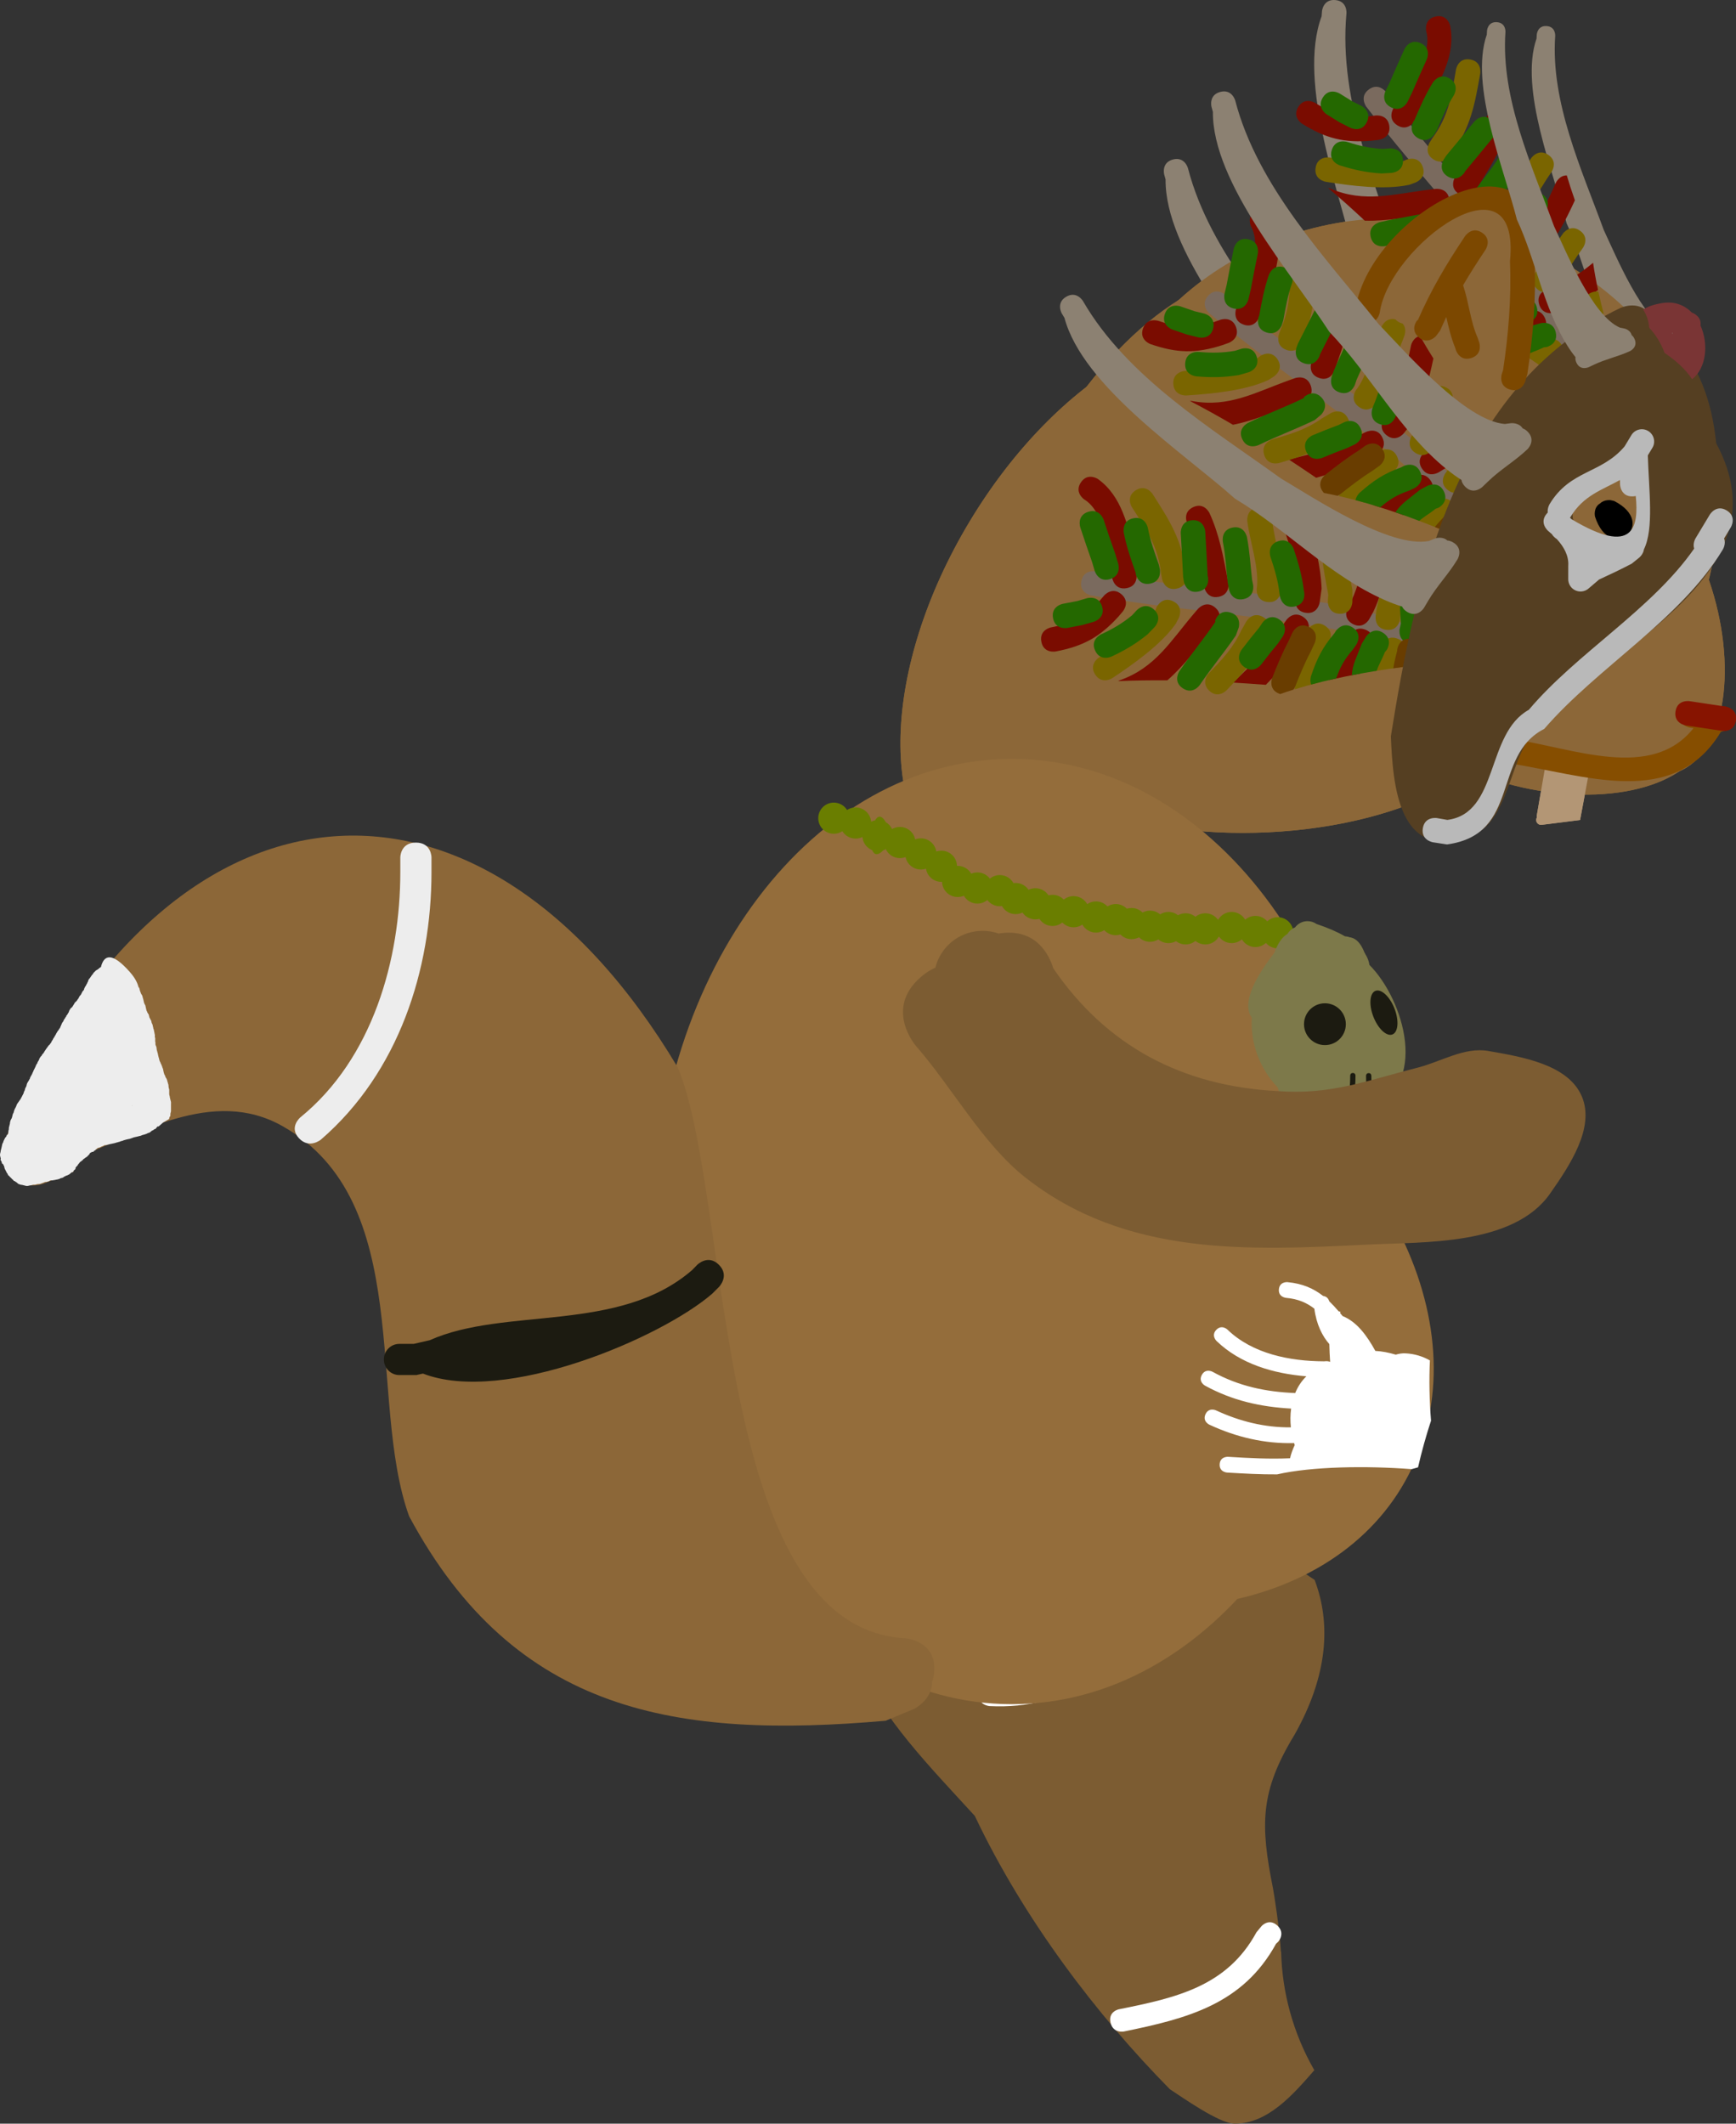 <svg version="1.1" xmlns="http://www.w3.org/2000/svg" xmlns:xlink="http://www.w3.org/1999/xlink" width="89.144" height="109.059" viewBox="0,0,89.144,109.059"><rect x="0" y="0" width="89.144" height="109.059" fill="#333333" stroke="none"/><g transform="translate(-185.107,-104.441)"><g data-paper-data="{&quot;isPaintingLayer&quot;:true}" fill-rule="nonzero" stroke-linejoin="miter" stroke-miterlimit="10" stroke-dasharray="" stroke-dashoffset="0" style="mix-blend-mode: normal"><g><g><path d="M250.223,147.183c-7.03,0.337 -12.856,-2.061 -13.014,-5.356c-0.158,-3.295 5.413,-6.24 12.442,-6.577c7.03,-0.337 12.856,2.061 13.014,5.356c0.158,3.295 -5.413,6.24 -12.442,6.577z" fill="#8c6738" stroke="none" stroke-width="0" stroke-linecap="butt"/><path d="M273.112,132.932c-1.223,8.112 -9.362,13.612 -18.18,12.283c-8.818,-1.329 -14.975,-8.983 -13.752,-17.095c1.223,-8.112 9.362,-13.612 18.18,-12.283c8.818,1.329 14.975,8.983 13.752,17.095z" fill="#8c6738" stroke="none" stroke-width="0" stroke-linecap="butt"/><path d="M272.228,132.666c1.975,4.191 1.921,9.068 -0.121,10.893c-2.042,1.825 -5.299,-0.092 -7.275,-4.283c-1.975,-4.191 -1.921,-9.068 0.121,-10.893c2.042,-1.825 5.299,0.092 7.275,4.283z" fill="#8c6738" stroke="none" stroke-width="0" stroke-linecap="butt"/><path d="M265.393,145.201c-4.618,-0.374 -8.82,-2.85 -9.386,-5.53c-0.566,-2.68 2.719,-4.55 7.337,-4.175c4.618,0.374 8.82,2.85 9.386,5.53c0.566,2.68 -2.719,4.55 -7.337,4.175z" data-paper-data="{&quot;index&quot;:null}" fill="#8c6738" stroke="none" stroke-width="0" stroke-linecap="butt"/><path d="M264.269,146.358l0.395,-2.293l1.747,0.239l-0.379,2.023l-1.792,0.225" fill="#b39675" stroke="#b39675" stroke-width="0.5" stroke-linecap="round"/><path d="M273.998,141.486c-0.06,0.396 -0.333,0.503 -0.524,0.528c-2.43,4.03 -6.986,2.212 -10.927,1.618c0,0 -0.623,-0.094 -0.529,-0.717c0.094,-0.623 0.717,-0.529 0.717,-0.529c3.157,0.476 7.181,2.174 9.334,-0.552c-0.075,-0.011 -0.136,-0.02 -0.176,-0.026c0,0 -0.623,-0.094 -0.529,-0.717c0.094,-0.623 0.717,-0.529 0.717,-0.529c0.231,0.035 0.463,0.07 0.694,0.105l0.694,0.105c0,0 0.623,0.094 0.529,0.717z" fill="#864e00" stroke="none" stroke-width="0.5" stroke-linecap="butt"/><path d="M274.241,141.444c-0.094,0.623 -0.717,0.529 -0.717,0.529c-0.463,-0.07 -1.388,-0.209 -1.851,-0.279c0,0 -0.623,-0.094 -0.529,-0.717c0.094,-0.623 0.717,-0.529 0.717,-0.529c0.463,0.07 0.926,0.139 1.388,0.209l0.463,0.07c0,0 0.623,0.094 0.529,0.717z" fill="#871400" stroke="none" stroke-width="0.5" stroke-linecap="butt"/><path d="M267.274,130.294c0.216,-0.215 0.548,-0.165 0.548,-0.165l0.173,0.04c2.295,1.173 -0.202,3.255 -0.986,0.795c0,0 -0.101,-0.457 0.265,-0.671z" fill="#000000" stroke="none" stroke-width="0.5" stroke-linecap="butt"/><path d="M260.661,122.826c-0.6,0.195 -0.794,-0.405 -0.794,-0.405l-0.042,-0.136c-0.21,-0.51 -0.329,-1.035 -0.451,-1.564c-0.107,0.225 -0.213,0.457 -0.317,0.697l-0.219,0.291c0,0 -0.424,0.467 -0.891,0.043c-0.467,-0.424 -0.043,-0.891 -0.043,-0.891l-0.004,0.054c0.697,-1.602 1.464,-2.889 2.439,-4.348c0,0 0.35,-0.524 0.875,-0.174c0.524,0.35 0.174,0.875 0.174,0.875c-0.423,0.632 -0.801,1.223 -1.151,1.823c0.303,0.895 0.375,1.86 0.749,2.701l0.081,0.24c0,0 0.195,0.6 -0.405,0.794z" fill="#7c4800" stroke="none" stroke-width="0.5" stroke-linecap="butt"/><path d="M262.85,116.136c0.053,0.081 0.318,0.529 -0.142,0.869c-0.507,0.374 -0.882,-0.133 -0.882,-0.133l-0.17,-0.358c0.097,-0.824 -1.487,-0.267 -1.982,-0.104c0,0 -0.6,0.195 -0.794,-0.405c-0.195,-0.6 0.405,-0.794 0.405,-0.794c1.462,-0.47 3.058,-0.696 3.565,0.925z" fill="#8c6738" stroke="none" stroke-width="0.5" stroke-linecap="butt"/><path d="M262.643,124.446c-0.604,-0.181 -0.423,-0.785 -0.423,-0.785l0.07,-0.212c0.284,-1.878 0.427,-3.694 0.356,-5.596c0.558,-5.757 -6.189,-0.795 -6.687,2.628c0,0 -0.094,0.623 -0.717,0.529c-0.623,-0.094 -0.529,-0.717 -0.529,-0.717c0.771,-4.973 9.89,-9.958 9.195,-2.406c0.078,1.951 -0.08,3.823 -0.369,5.749l-0.109,0.387c0,0 -0.181,0.604 -0.785,0.423z" fill="#7c4800" stroke="none" stroke-width="0.5" stroke-linecap="butt"/><path d="M249.355,133.069c-3.626,6.032 -8.858,9.543 -11.685,7.843c-2.827,-1.7 -2.179,-7.967 1.447,-13.999c3.626,-6.032 8.858,-9.543 11.685,-7.843c2.827,1.7 2.179,7.967 -1.447,13.999z" fill="#8c6738" stroke="none" stroke-width="0" stroke-linecap="butt"/><path d="M257.448,138.454c-0.623,-0.094 -0.529,-0.717 -0.529,-0.717l0.027,-0.182c0.635,-4.211 2.035,-5.277 5.625,-6.961c0,0 0.571,-0.268 0.839,0.303c0.268,0.571 -0.303,0.838 -0.303,0.838c-3.25,1.524 -4.335,2.166 -4.914,6.007l-0.028,0.182c0,0 -0.094,0.623 -0.717,0.529z" fill="#864e00" stroke="none" stroke-width="0.5" stroke-linecap="butt"/><path d="M250.082,140.36c-4.505,7.492 -11.556,11.522 -15.75,9c-4.194,-2.521 -3.942,-10.639 0.563,-18.132c4.505,-7.492 11.556,-11.522 15.75,-9c4.194,2.521 3.942,10.639 -0.563,18.132z" fill="#8c6738" stroke="none" stroke-width="0" stroke-linecap="butt"/></g><path d="M268.141,122.383c-1.22,-1.932 -1.622,-4.406 -2.588,-6.472c-0.653,-2.59 -2.445,-6.892 -1.544,-9.493c0.003,-0.066 0.006,-0.131 0.011,-0.197c0,0 0.031,-0.474 0.505,-0.442c0.474,0.031 0.442,0.505 0.442,0.505c-0.24,3.408 1.359,6.861 2.494,9.968c0.642,1.36 1.976,4.608 3.385,5.213l0.244,0.05c0,0 0.294,0.07 0.357,0.333c0.054,0.042 0.104,0.103 0.145,0.19c0.203,0.429 -0.227,0.632 -0.227,0.632c-0.6,0.279 -1.231,0.405 -1.833,0.69l-0.286,0.135c0,0 -0.429,0.203 -0.632,-0.227c-0.052,-0.111 -0.063,-0.207 -0.049,-0.288c-0.123,-0.147 -0.264,-0.344 -0.425,-0.598z" fill="#8c8172" stroke="none" stroke-width="0.5" stroke-linecap="butt"/><path d="M256.917,131.996c-2.353,-1.916 -3.906,-4.858 -5.997,-7.049c-1.917,-2.983 -5.994,-7.638 -5.961,-11.292c-0.024,-0.084 -0.047,-0.168 -0.07,-0.252c0,0 -0.161,-0.61 0.449,-0.771c0.61,-0.161 0.771,0.449 0.771,0.449c1.141,4.391 4.614,8.059 7.358,11.489c1.384,1.44 4.437,4.963 6.466,5.128l0.329,-0.041c0,0 0.4,-0.036 0.591,0.268c0.086,0.03 0.175,0.086 0.263,0.177c0.437,0.455 -0.018,0.891 -0.018,0.891c-0.637,0.605 -1.378,1.031 -2.015,1.644l-0.303,0.291c0,0 -0.455,0.437 -0.891,-0.018c-0.113,-0.118 -0.166,-0.234 -0.183,-0.342c-0.218,-0.133 -0.478,-0.321 -0.787,-0.572z" fill="#8c8172" stroke="none" stroke-width="0.5" stroke-linecap="butt"/><path d="M257.982,126.592c-1.562,-2.602 -2.021,-5.897 -3.243,-8.668c-0.789,-3.457 -3.04,-9.221 -1.767,-12.647c0.006,-0.087 0.012,-0.174 0.02,-0.261c0,0 0.056,-0.628 0.684,-0.572c0.628,0.056 0.572,0.684 0.572,0.684c-0.42,4.517 1.6,9.147 3.014,13.306c0.812,1.825 2.486,6.176 4.337,7.021l0.323,0.073c0,0 0.389,0.102 0.464,0.453c0.07,0.057 0.135,0.14 0.187,0.256c0.256,0.576 -0.32,0.832 -0.32,0.832c-0.805,0.353 -1.646,0.501 -2.454,0.861l-0.384,0.171c0,0 -0.576,0.256 -0.832,-0.32c-0.066,-0.149 -0.077,-0.277 -0.056,-0.384c-0.16,-0.199 -0.341,-0.464 -0.546,-0.806z" fill="#8c8172" stroke="none" stroke-width="0.5" stroke-linecap="butt"/><path d="M250.223,147.183c-7.03,0.337 -12.856,-2.061 -13.014,-5.356c-0.158,-3.295 5.413,-6.24 12.442,-6.577c7.03,-0.337 12.856,2.061 13.014,5.356c0.158,3.295 -5.413,6.24 -12.442,6.577z" fill="#8c6738" stroke="none" stroke-width="0" stroke-linecap="butt"/><path d="M273.112,132.932c-1.223,8.112 -9.362,13.612 -18.18,12.283c-8.818,-1.329 -14.975,-8.983 -13.752,-17.095c1.223,-8.112 9.362,-13.612 18.18,-12.283c8.818,1.329 14.975,8.983 13.752,17.095z" fill="#8c6738" stroke="none" stroke-width="0" stroke-linecap="butt"/><path d="M272.228,132.666c1.975,4.191 1.921,9.068 -0.121,10.893c-2.042,1.825 -5.299,-0.092 -7.275,-4.283c-1.975,-4.191 -1.921,-9.068 0.121,-10.893c2.042,-1.825 5.299,0.092 7.275,4.283z" fill="#8c6738" stroke="none" stroke-width="0" stroke-linecap="butt"/><path d="M265.393,145.201c-4.618,-0.374 -8.82,-2.85 -9.386,-5.53c-0.566,-2.68 2.719,-4.55 7.337,-4.175c4.618,0.374 8.82,2.85 9.386,5.53c0.566,2.68 -2.719,4.55 -7.337,4.175z" data-paper-data="{&quot;index&quot;:null}" fill="#8c6738" stroke="none" stroke-width="0" stroke-linecap="butt"/><path d="M264.269,146.358l0.395,-2.293l1.747,0.239l-0.379,2.023l-1.792,0.225" fill="#b39675" stroke="#b39675" stroke-width="0.5" stroke-linecap="round"/><path d="M273.998,141.486c-0.06,0.396 -0.333,0.503 -0.524,0.528c-2.43,4.03 -6.986,2.212 -10.927,1.618c0,0 -0.623,-0.094 -0.529,-0.717c0.094,-0.623 0.717,-0.529 0.717,-0.529c3.157,0.476 7.181,2.174 9.334,-0.552c-0.075,-0.011 -0.136,-0.02 -0.176,-0.026c0,0 -0.623,-0.094 -0.529,-0.717c0.094,-0.623 0.717,-0.529 0.717,-0.529c0.231,0.035 0.463,0.07 0.694,0.105l0.694,0.105c0,0 0.623,0.094 0.529,0.717z" fill="#864e00" stroke="none" stroke-width="0.5" stroke-linecap="butt"/><path d="M274.241,141.444c-0.094,0.623 -0.717,0.529 -0.717,0.529c-0.463,-0.07 -1.388,-0.209 -1.851,-0.279c0,0 -0.623,-0.094 -0.529,-0.717c0.094,-0.623 0.717,-0.529 0.717,-0.529c0.463,0.07 0.926,0.139 1.388,0.209l0.463,0.07c0,0 0.623,0.094 0.529,0.717z" fill="#871400" stroke="none" stroke-width="0.5" stroke-linecap="butt"/><path d="M267.274,130.294c0.216,-0.215 0.548,-0.165 0.548,-0.165l0.173,0.04c2.295,1.173 -0.202,3.255 -0.986,0.795c0,0 -0.101,-0.457 0.265,-0.671z" fill="#000000" stroke="none" stroke-width="0.5" stroke-linecap="butt"/><path d="M262.85,116.136c0.053,0.081 0.318,0.529 -0.142,0.869c-0.507,0.374 -0.882,-0.133 -0.882,-0.133l-0.17,-0.358c0.097,-0.824 -1.487,-0.267 -1.982,-0.104c0,0 -0.6,0.195 -0.794,-0.405c-0.195,-0.6 0.405,-0.794 0.405,-0.794c1.462,-0.47 3.058,-0.696 3.565,0.925z" fill="#8c6738" stroke="none" stroke-width="0.5" stroke-linecap="butt"/><path d="M249.355,133.069c-3.626,6.032 -8.858,9.543 -11.685,7.843c-2.827,-1.7 -2.179,-7.967 1.447,-13.999c3.626,-6.032 8.858,-9.543 11.685,-7.843c2.827,1.7 2.179,7.967 -1.447,13.999z" fill="#8c6738" stroke="none" stroke-width="0" stroke-linecap="butt"/><path d="M257.448,138.454c-0.623,-0.094 -0.529,-0.717 -0.529,-0.717l0.027,-0.182c0.635,-4.211 2.035,-5.277 5.625,-6.961c0,0 0.571,-0.268 0.839,0.303c0.268,0.571 -0.303,0.838 -0.303,0.838c-3.25,1.524 -4.335,2.166 -4.914,6.007l-0.028,0.182c0,0 -0.094,0.623 -0.717,0.529z" fill="#864e00" stroke="none" stroke-width="0.5" stroke-linecap="butt"/><path d="M250.082,140.36c-4.505,7.492 -11.556,11.522 -15.75,9c-4.194,-2.521 -3.942,-10.639 0.563,-18.132c4.505,-7.492 11.556,-11.522 15.75,-9c4.194,2.521 3.942,10.639 -0.563,18.132z" fill="#8c6738" stroke="none" stroke-width="0" stroke-linecap="butt"/><g data-paper-data="{&quot;index&quot;:null}" stroke="none" stroke-width="0.5" stroke-linecap="butt"><path d="M258.124,137.99c-0.5,0.383 -0.884,-0.117 -0.884,-0.117l0.123,-0.001c-1.056,-0.386 -2.129,-0.809 -3.234,-1.018c-4.338,-0.836 -8.775,-1.087 -12.993,-1.834c0,0 -0.619,-0.119 -0.5,-0.738c0.119,-0.619 0.738,-0.5 0.738,-0.5c4.073,0.879 8.741,1.014 12.993,1.834c1.172,0.23 2.306,0.661 3.428,1.071l0.445,0.419c0,0 0.383,0.5 -0.117,0.884z" fill="#7a6a5e"/><path d="M242.962,134.645c-0.619,0.119 -0.738,-0.5 -0.738,-0.5c-0.042,-0.218 -0.18,-0.937 -0.222,-1.155c0,0 -0.036,-0.188 0.035,-0.377c-0.223,-0.941 -0.495,-2.062 -1.256,-2.526c0,0 -0.522,-0.354 -0.168,-0.876c0.354,-0.522 0.876,-0.168 0.876,-0.168c1.235,0.888 1.527,2.423 1.913,3.837l0.079,0.399c0,0 0.043,0.223 -0.057,0.427l0.039,0.201c0,0 0.119,0.619 -0.5,0.738z" fill="#7a0c00"/><path d="M242.69,134.956c0.48,0.409 0.071,0.889 0.071,0.889l-0.225,0.264c-0.965,1.059 -1.814,1.518 -3.217,1.788c0,0 -0.619,0.119 -0.738,-0.5c-0.119,-0.619 0.5,-0.738 0.5,-0.738c1.146,-0.22 1.734,-0.527 2.521,-1.398l0.199,-0.234c0,0 0.409,-0.48 0.889,-0.071z" fill="#7a0c00"/><path d="M247.68,135.091c-0.619,0.119 -0.738,-0.5 -0.738,-0.5l-0.029,-0.151c-0.204,-1.062 -0.379,-2.134 -0.841,-3.118c0,0 -0.266,-0.572 0.306,-0.837c0.572,-0.266 0.837,0.306 0.837,0.306c0.5,1.087 0.711,2.242 0.936,3.412l0.029,0.151c0,0 0.119,0.619 -0.5,0.738z" fill="#7a0c00"/><path d="M247.507,135.643c0.48,0.409 0.071,0.889 0.071,0.889l-0.212,0.249c-0.812,0.953 -1.471,1.864 -2.316,2.598c-0.865,-0.007 -1.714,0.005 -2.53,0.042c0.062,-0.036 0.108,-0.053 0.108,-0.053c1.809,-0.641 2.589,-2.009 3.779,-3.405l0.212,-0.249c0,0 0.409,-0.48 0.889,-0.071z" fill="#7a0c00"/><path d="M252.148,135.911c-0.623,-0.1 -0.523,-0.722 -0.523,-0.722l0.087,-0.468c-0.042,-1.206 -0.384,-2.284 -0.764,-3.419c0,0 -0.137,-0.409 0.154,-0.664c0.359,0.215 0.753,0.436 1.172,0.658c0.36,1.11 0.65,2.189 0.698,3.377l-0.102,0.714c0,0 -0.1,0.623 -0.722,0.523z" fill="#7a0c00"/><path d="M252.03,136.125c0.522,0.354 0.168,0.876 0.168,0.876l-0.324,0.479c-0.568,0.836 -1.131,1.485 -1.767,2.13c-0.555,-0.043 -1.118,-0.082 -1.685,-0.115c0.944,-0.893 1.647,-1.596 2.408,-2.723l0.324,-0.479c0,0 0.354,-0.522 0.876,-0.168z" fill="#7a0c00"/><path d="M254.565,136.481c-0.552,-0.305 -0.247,-0.857 -0.247,-0.857l0.174,-0.312c0.35,-0.744 0.545,-1.509 0.644,-2.289c0.348,0.282 0.729,0.57 1.133,0.856c-0.131,0.666 -0.333,1.322 -0.636,1.968l-0.212,0.387c0,0 -0.305,0.552 -0.857,0.247z" fill="#7a0c00"/><path d="M255.234,136.782c0.581,0.244 0.337,0.826 0.337,0.826l-0.058,0.135c-0.163,0.463 -0.353,0.885 -0.559,1.292c-0.545,0.1 -1.082,0.211 -1.602,0.332c0.363,-0.647 0.704,-1.282 0.971,-2.042l0.085,-0.205c0,0 0.244,-0.581 0.826,-0.337z" fill="#7a0c00"/><path d="M257.742,137.2c-0.607,-0.17 -0.437,-0.777 -0.437,-0.777l0.062,-0.22c0.136,-0.483 0.256,-0.916 0.319,-1.383c0.378,0.235 0.766,0.465 1.156,0.685c-0.07,0.341 -0.161,0.68 -0.262,1.039l-0.062,0.22c0,0 -0.17,0.607 -0.777,0.437z" fill="#7a0c00"/><path d="M245.518,134.674c-0.619,0.119 -0.738,-0.5 -0.738,-0.5l-0.046,-0.249c-0.161,-1.429 -0.74,-2.25 -1.501,-3.432c0,0 -0.341,-0.531 0.19,-0.871c0.531,-0.341 0.871,0.19 0.871,0.19c0.859,1.342 1.507,2.345 1.693,3.97l0.031,0.153c0,0 0.119,0.619 -0.5,0.738z" fill="#7a6500"/><path d="M245.351,135.32c0.567,0.276 0.291,0.843 0.291,0.843l-0.157,0.307c-0.744,1.062 -2.165,2.069 -3.261,2.796c0,0 -0.526,0.348 -0.874,-0.178c-0.348,-0.526 0.178,-0.874 0.178,-0.874c0.947,-0.625 2.313,-1.521 2.913,-2.452l0.067,-0.152c0,0 0.276,-0.567 0.843,-0.291z" fill="#7a6500"/><path d="M250.184,135.357c-0.625,-0.083 -0.542,-0.708 -0.542,-0.708l0.017,-0.112c0.076,-1.077 -0.362,-2.244 -0.502,-3.328c0,0 -0.08,-0.625 0.545,-0.706c0.625,-0.08 0.706,0.545 0.706,0.545c0.152,1.186 0.562,2.369 0.51,3.557l-0.026,0.208c0,0 -0.083,0.625 -0.708,0.542z" fill="#7a6500"/><path d="M249.963,136.125c0.548,0.312 0.235,0.86 0.235,0.86l-0.21,0.365c-0.493,1.047 -1.105,1.708 -1.896,2.54c0,0 -0.435,0.457 -0.891,0.022c-0.457,-0.435 -0.022,-0.891 -0.022,-0.891c0.705,-0.741 1.234,-1.278 1.668,-2.206l0.257,-0.454c0,0 0.313,-0.548 0.86,-0.235z" fill="#7a6500"/><path d="M253.159,136.585c0.522,0.354 0.168,0.876 0.168,0.876l-0.107,0.074c-0.134,0.645 -0.244,1.292 -0.327,1.943c-0.454,0.113 -0.893,0.235 -1.311,0.364c0.091,-0.861 0.228,-1.714 0.404,-2.564l0.298,-0.525c0,0 0.354,-0.522 0.876,-0.168z" fill="#7a6500"/><path d="M253.903,135.961c-0.63,-0.018 -0.612,-0.648 -0.612,-0.648l0.025,-0.334c-0.13,-0.673 -0.256,-1.334 -0.334,-2.015c0,0 -0.071,-0.626 0.555,-0.698c0.626,-0.071 0.698,0.555 0.698,0.555c0.073,0.649 0.196,1.278 0.319,1.92l-0.002,0.608c0,0 -0.018,0.63 -0.648,0.612z" fill="#7a6500"/><path d="M256.856,137.234c0.592,0.216 0.376,0.809 0.376,0.809l-0.082,0.215c-0.038,0.152 -0.074,0.302 -0.11,0.45c-0.449,0.059 -0.899,0.125 -1.345,0.198c0.082,-0.309 0.15,-0.623 0.231,-0.951l0.122,-0.345c0,0 0.216,-0.592 0.809,-0.376z" fill="#7a6500"/><path d="M256.289,136.785c-0.625,-0.083 -0.542,-0.708 -0.542,-0.708l0.055,-0.389c0.105,-0.423 0.191,-0.851 0.248,-1.283c0,0 0.042,-0.321 0.296,-0.472c0.306,0.215 0.625,0.43 0.953,0.641c-0.064,0.477 -0.158,0.95 -0.273,1.417l-0.029,0.252c0,0 -0.083,0.625 -0.708,0.542z" fill="#7a6500"/><path d="M242.104,134.182c-0.604,0.18 -0.784,-0.424 -0.784,-0.424l-0.137,-0.463c-0.208,-0.589 -0.41,-1.18 -0.604,-1.774c0,0 -0.195,-0.6 0.405,-0.795c0.6,-0.195 0.795,0.405 0.795,0.405c0.19,0.584 0.389,1.165 0.594,1.744l0.156,0.522c0,0 0.18,0.604 -0.424,0.784z" fill="#246800"/><path d="M241.701,135.593c0.175,0.606 -0.431,0.78 -0.431,0.78l-0.598,0.17c-0.251,0.048 -0.502,0.097 -0.753,0.145c0,0 -0.619,0.119 -0.738,-0.5c-0.119,-0.619 0.5,-0.738 0.5,-0.738c0.251,-0.048 0.502,-0.097 0.753,-0.145l0.487,-0.143c0,0 0.606,-0.175 0.78,0.431z" fill="#246800"/><path d="M244.374,135.753c0.457,0.435 0.022,0.891 0.022,0.891l-0.359,0.371c-0.586,0.481 -1.171,0.825 -1.857,1.145c0,0 -0.572,0.266 -0.837,-0.306c-0.266,-0.572 0.306,-0.837 0.306,-0.837c0.592,-0.274 1.085,-0.558 1.587,-0.975l0.247,-0.267c0,0 0.435,-0.457 0.891,-0.022z" fill="#246800"/><path d="M244.166,134.413c-0.619,0.119 -0.738,-0.5 -0.738,-0.5l-0.004,-0.058c-0.246,-0.69 -0.472,-1.342 -0.612,-2.062c0,0 -0.119,-0.619 0.5,-0.738c0.619,-0.119 0.738,0.5 0.738,0.5c0.125,0.657 0.337,1.247 0.562,1.877l0.054,0.243c0,0 0.119,0.619 -0.5,0.738z" fill="#246800"/><path d="M246.64,134.822c-0.619,0.119 -0.738,-0.5 -0.738,-0.5l-0.04,-0.239c-0.036,-0.754 -0.08,-1.507 -0.123,-2.261c0,0 -0.036,-0.629 0.593,-0.666c0.629,-0.036 0.666,0.593 0.666,0.593c0.044,0.757 0.087,1.515 0.124,2.273l0.018,0.062c0,0 0.119,0.619 -0.5,0.738z" fill="#246800"/><path d="M248.278,135.894c0.607,0.17 0.437,0.777 0.437,0.777l-0.147,0.403c-0.59,0.87 -1.265,1.673 -1.853,2.543c0,0 -0.354,0.522 -0.876,0.168c-0.522,-0.354 -0.168,-0.876 -0.168,-0.876c0.59,-0.869 1.264,-1.673 1.853,-2.543l-0.023,-0.037c0,0 0.17,-0.607 0.777,-0.437z" fill="#246800"/><path d="M248.953,135.21c-0.619,0.119 -0.738,-0.5 -0.738,-0.5l-0.065,-0.349c-0.08,-0.71 -0.111,-1.386 -0.248,-2.09c0,0 -0.119,-0.619 0.5,-0.738c0.619,-0.119 0.738,0.5 0.738,0.5c0.14,0.737 0.177,1.443 0.262,2.185l0.051,0.253c0,0 0.119,0.619 -0.5,0.738z" fill="#246800"/><path d="M250.805,136.257c0.522,0.354 0.168,0.876 0.168,0.876l-0.24,0.349c-0.296,0.354 -0.584,0.715 -0.862,1.083c0,0 -0.381,0.503 -0.883,0.122c-0.503,-0.381 -0.122,-0.883 -0.122,-0.883c0.29,-0.384 0.591,-0.76 0.899,-1.13l0.165,-0.249c0,0 0.354,-0.522 0.876,-0.168z" fill="#246800"/><path d="M251.577,135.59c-0.619,0.119 -0.738,-0.5 -0.738,-0.5l-0.027,-0.148c-0.076,-0.686 -0.249,-1.255 -0.468,-1.91c0,0 -0.2,-0.598 0.398,-0.798c0.598,-0.2 0.798,0.398 0.798,0.398c0.246,0.736 0.435,1.397 0.525,2.167l0.012,0.053c0,0 0.119,0.619 -0.5,0.738z" fill="#246800"/><path d="M254.582,136.675c0.522,0.354 0.168,0.876 0.168,0.876l-0.164,0.235c-0.452,0.526 -0.654,0.898 -0.867,1.497c-0.44,0.097 -0.869,0.201 -1.285,0.312c-0.078,-0.219 -0.003,-0.441 -0.003,-0.441c0.304,-0.898 0.588,-1.47 1.195,-2.187l0.079,-0.124c0,0 0.354,-0.522 0.876,-0.168z" fill="#246800"/><path d="M256.144,136.948c0.522,0.354 0.168,0.876 0.168,0.876l-0.094,0.109c-0.151,0.397 -0.329,0.666 -0.415,0.956c-0.431,0.07 -0.86,0.146 -1.282,0.228c0.036,-0.558 0.253,-0.928 0.517,-1.631l0.23,-0.37c0,0 0.354,-0.522 0.876,-0.168z" fill="#246800"/><path d="M257.494,137.483c-0.622,-0.106 -0.516,-0.727 -0.516,-0.727l0.065,-0.288c-0.015,-0.257 -0.03,-0.515 -0.044,-0.772c0,0 -0.036,-0.629 0.593,-0.666c0.629,-0.036 0.666,0.593 0.666,0.593c0.015,0.257 0.03,0.515 0.044,0.772l-0.081,0.573c0,0 -0.106,0.622 -0.727,0.516z" fill="#246800"/><path d="M252.306,136.628c0.573,0.263 0.31,0.836 0.31,0.836l-0.199,0.43c-0.313,0.593 -0.561,1.194 -0.807,1.817c0,0 -0.027,0.067 -0.085,0.147c-0.233,0.073 -0.46,0.148 -0.68,0.226c-0.018,-0.006 -0.035,-0.012 -0.054,-0.019c-0.586,-0.232 -0.354,-0.818 -0.354,-0.818c0.263,-0.665 0.532,-1.307 0.864,-1.941l0.168,-0.369c0,0 0.263,-0.573 0.836,-0.31z" fill="#693d00"/><path d="M257.565,137.248c0.625,0.083 0.542,0.708 0.542,0.708l-0.039,0.248c-0.037,0.13 -0.07,0.26 -0.1,0.392c-0.436,0.048 -0.876,0.103 -1.316,0.165c0.052,-0.302 0.119,-0.602 0.201,-0.897l0.003,-0.073c0,0 0.083,-0.625 0.708,-0.542z" fill="#693d00"/></g><g data-paper-data="{&quot;index&quot;:null}" stroke="none" stroke-width="0.5" stroke-linecap="butt"><path d="M260.447,131.57c-0.625,0.083 -0.708,-0.542 -0.708,-0.542l0.107,0.061c-0.723,-0.861 -1.442,-1.762 -2.296,-2.494c-3.344,-2.888 -7.066,-5.316 -10.349,-8.067c0,0 -0.477,-0.412 -0.065,-0.889c0.412,-0.477 0.889,-0.065 0.889,-0.065c3.093,2.792 7.072,5.237 10.349,8.067c0.902,0.783 1.669,1.723 2.438,2.638l0.177,0.585c0,0 0.083,0.625 -0.542,0.708z" fill="#7a6a5e"/><path d="M248.97,121.112c-0.596,-0.205 -0.391,-0.801 -0.391,-0.801c0.072,-0.209 0.311,-0.902 0.383,-1.112c0,0 0.062,-0.181 0.218,-0.309c0.276,-0.927 0.599,-2.034 0.171,-2.816c0,0 -0.276,-0.567 0.29,-0.843c0.567,-0.276 0.843,0.29 0.843,0.29c0.628,1.385 0.116,2.861 -0.254,4.28l-0.131,0.385c0,0 -0.074,0.215 -0.262,0.342l-0.067,0.194c0,0 -0.205,0.596 -0.801,0.391z" fill="#7a0c00"/><path d="M248.579,121.245c0.212,0.594 -0.382,0.806 -0.382,0.806l-0.327,0.116c-1.365,0.437 -2.329,0.411 -3.68,-0.053c0,0 -0.596,-0.205 -0.391,-0.801c0.205,-0.596 0.801,-0.391 0.801,-0.391c1.103,0.381 1.766,0.408 2.883,0.045l0.29,-0.104c0,0 0.594,-0.212 0.806,0.382z" fill="#7a0c00"/><path d="M252.838,123.85c-0.596,-0.205 -0.391,-0.801 -0.391,-0.801l0.05,-0.145c0.352,-1.023 0.736,-2.039 0.825,-3.122c0,0 0.055,-0.628 0.683,-0.573c0.628,0.055 0.573,0.683 0.573,0.683c-0.108,1.191 -0.502,2.298 -0.889,3.424l-0.05,0.145c0,0 -0.205,0.596 -0.801,0.391z" fill="#7a0c00"/><path d="M252.413,124.242c0.212,0.594 -0.382,0.806 -0.382,0.806l-0.308,0.11c-1.179,0.421 -2.204,0.883 -3.303,1.097c-0.746,-0.438 -1.489,-0.85 -2.214,-1.225c0.072,-0.001 0.12,0.008 0.12,0.008c1.888,0.346 3.246,-0.451 4.973,-1.068l0.308,-0.11c0,0 0.594,-0.212 0.806,0.382z" fill="#7a0c00"/><path d="M256.302,126.788c-0.49,-0.397 -0.093,-0.887 -0.093,-0.887l0.309,-0.362c0.565,-1.066 0.806,-2.172 1.042,-3.344c0,0 0.085,-0.423 0.465,-0.498c0.204,0.365 0.435,0.753 0.688,1.154c-0.241,1.141 -0.527,2.222 -1.079,3.276l-0.444,0.568c0,0 -0.397,0.49 -0.887,0.093z" fill="#7a0c00"/><path d="M256.093,126.915c0.276,0.567 -0.29,0.843 -0.29,0.843l-0.52,0.253c-0.909,0.442 -1.721,0.723 -2.594,0.966c-0.46,-0.314 -0.929,-0.629 -1.403,-0.94c1.263,-0.303 2.223,-0.563 3.445,-1.16l0.52,-0.253c0,0 0.567,-0.276 0.843,0.29z" fill="#7a0c00"/><path d="M258.113,128.487c-0.326,-0.539 0.213,-0.866 0.213,-0.866l0.307,-0.184c0.674,-0.47 1.225,-1.036 1.699,-1.663c0.161,0.418 0.348,0.857 0.556,1.307c-0.445,0.512 -0.948,0.98 -1.532,1.389l-0.376,0.229c0,0 -0.539,0.326 -0.866,-0.213z" fill="#7a0c00"/><path d="M258.543,129.082c0.382,0.502 -0.119,0.884 -0.119,0.884l-0.117,0.088c-0.372,0.32 -0.747,0.592 -1.129,0.842c-0.522,-0.185 -1.043,-0.357 -1.554,-0.511c0.638,-0.38 1.249,-0.76 1.86,-1.286l0.176,-0.135c0,0 0.502,-0.382 0.884,0.119z" fill="#7a0c00"/><path d="M260.509,130.694c-0.441,-0.45 0.009,-0.892 0.009,-0.892l0.163,-0.16c0.358,-0.351 0.679,-0.666 0.967,-1.04c0.211,0.393 0.432,0.785 0.661,1.17c-0.231,0.261 -0.478,0.509 -0.745,0.77l-0.163,0.16c0,0 -0.45,0.441 -0.892,-0.009z" fill="#7a0c00"/><path d="M251.171,122.411c-0.596,-0.205 -0.391,-0.801 -0.391,-0.801l0.084,-0.238c0.572,-1.319 0.48,-2.32 0.409,-3.723c0,0 -0.031,-0.63 0.599,-0.66c0.63,-0.031 0.66,0.599 0.66,0.599c0.075,1.591 0.137,2.784 -0.512,4.286l-0.049,0.148c0,0 -0.205,0.596 -0.801,0.391z" fill="#7a6500"/><path d="M250.704,122.888c0.354,0.522 -0.168,0.876 -0.168,0.876l-0.289,0.188c-1.175,0.55 -2.909,0.714 -4.221,0.798c0,0 -0.629,0.04 -0.669,-0.59c-0.04,-0.629 0.59,-0.669 0.59,-0.669c1.133,-0.07 2.764,-0.166 3.748,-0.673l0.134,-0.099c0,0 0.522,-0.354 0.876,0.168z" fill="#7a6500"/><path d="M254.875,125.329c-0.501,-0.383 -0.117,-0.884 -0.117,-0.884l0.07,-0.089c0.603,-0.896 0.805,-2.126 1.224,-3.135c0,0 0.242,-0.582 0.824,-0.34c0.582,0.242 0.34,0.824 0.34,0.824c-0.46,1.104 -0.694,2.334 -1.331,3.338l-0.126,0.168c0,0 -0.383,0.501 -0.884,0.117z" fill="#7a6500"/><path d="M254.302,125.885c0.319,0.544 -0.225,0.863 -0.225,0.863l-0.364,0.211c-0.949,0.662 -1.81,0.93 -2.91,1.257c0,0 -0.604,0.179 -0.784,-0.425c-0.179,-0.604 0.425,-0.784 0.425,-0.784c0.981,-0.291 1.706,-0.493 2.546,-1.081l0.449,-0.266c0,0 0.544,-0.319 0.863,0.225z" fill="#7a6500"/><path d="M256.843,127.876c0.276,0.567 -0.29,0.843 -0.29,0.843l-0.13,0.011c-0.438,0.492 -0.856,0.998 -1.252,1.521c-0.45,-0.128 -0.891,-0.241 -1.318,-0.338c0.508,-0.701 1.052,-1.372 1.628,-2.021l0.52,-0.306c0,0 0.567,-0.276 0.843,0.29z" fill="#7a6500"/><path d="M257.799,127.706c-0.537,-0.33 -0.208,-0.867 -0.208,-0.867l0.188,-0.277c0.223,-0.648 0.443,-1.284 0.715,-1.913c0,0 0.25,-0.579 0.829,-0.328c0.579,0.25 0.328,0.829 0.328,0.829c-0.26,0.6 -0.467,1.205 -0.68,1.823l-0.305,0.526c0,0 -0.33,0.537 -0.867,0.208z" fill="#7a6500"/><path d="M259.724,130.283c0.405,0.483 -0.077,0.888 -0.077,0.888l-0.179,0.145c-0.109,0.113 -0.214,0.225 -0.319,0.335c-0.418,-0.173 -0.841,-0.339 -1.265,-0.498c0.225,-0.227 0.44,-0.466 0.674,-0.709l0.278,-0.238c0,0 0.483,-0.405 0.888,0.077z" fill="#7a6500"/><path d="M259.456,129.611c-0.501,-0.383 -0.117,-0.884 -0.117,-0.884l0.242,-0.31c0.302,-0.314 0.59,-0.643 0.854,-0.989c0,0 0.197,-0.257 0.492,-0.262c0.158,0.339 0.328,0.684 0.507,1.031c-0.293,0.382 -0.611,0.745 -0.943,1.092l-0.151,0.204c0,0 -0.383,0.501 -0.884,0.117z" fill="#7a6500"/><path d="M248.456,120.283c-0.614,-0.145 -0.469,-0.759 -0.469,-0.759l0.112,-0.47c0.114,-0.614 0.232,-1.227 0.361,-1.838c0,0 0.13,-0.617 0.747,-0.487c0.617,0.13 0.487,0.747 0.487,0.747c-0.127,0.601 -0.243,1.204 -0.355,1.808l-0.125,0.53c0,0 -0.145,0.614 -0.759,0.469z" fill="#246800"/><path d="M247.404,121.305c-0.151,0.612 -0.763,0.462 -0.763,0.462l-0.603,-0.151c-0.242,-0.083 -0.483,-0.167 -0.725,-0.25c0,0 -0.596,-0.205 -0.391,-0.801c0.205,-0.596 0.801,-0.391 0.801,-0.391c0.242,0.083 0.483,0.167 0.725,0.25l0.493,0.119c0,0 0.612,0.151 0.462,0.763z" fill="#246800"/><path d="M249.642,122.776c0.179,0.604 -0.425,0.784 -0.425,0.784l-0.496,0.142c-0.748,0.124 -1.427,0.132 -2.181,0.067c0,0 -0.628,-0.055 -0.573,-0.683c0.055,-0.628 0.683,-0.573 0.683,-0.573c0.65,0.057 1.218,0.057 1.862,-0.054l0.347,-0.108c0,0 0.604,-0.179 0.784,0.425z" fill="#246800"/><path d="M250.13,121.511c-0.596,-0.205 -0.391,-0.801 -0.391,-0.801l0.026,-0.052c0.131,-0.721 0.26,-1.399 0.497,-2.093c0,0 0.205,-0.596 0.801,-0.391c0.596,0.205 0.391,0.801 0.391,0.801c-0.22,0.632 -0.329,1.249 -0.448,1.907l-0.074,0.238c0,0 -0.205,0.596 -0.801,0.391z" fill="#246800"/><path d="M252.07,123.099c-0.596,-0.205 -0.391,-0.801 -0.391,-0.801l0.085,-0.227c0.344,-0.672 0.682,-1.347 1.02,-2.021c0,0 0.282,-0.564 0.846,-0.281c0.564,0.282 0.281,0.846 0.281,0.846c-0.34,0.678 -0.679,1.357 -1.025,2.032l-0.015,0.063c0,0 -0.205,0.596 -0.801,0.391z" fill="#246800"/><path d="M252.956,124.844c0.441,0.45 -0.009,0.892 -0.009,0.892l-0.328,0.276c-0.945,0.46 -1.931,0.82 -2.874,1.281c0,0 -0.567,0.276 -0.843,-0.29c-0.276,-0.567 0.29,-0.843 0.29,-0.843c0.945,-0.46 1.93,-0.82 2.874,-1.281l-0.002,-0.044c0,0 0.45,-0.441 0.892,0.009z" fill="#246800"/><path d="M253.882,124.588c-0.596,-0.205 -0.391,-0.801 -0.391,-0.801l0.117,-0.335c0.284,-0.656 0.595,-1.257 0.827,-1.935c0,0 0.205,-0.596 0.801,-0.391c0.596,0.205 0.391,0.801 0.391,0.801c-0.246,0.709 -0.565,1.339 -0.862,2.025l-0.082,0.245c0,0 -0.205,0.596 -0.801,0.391z" fill="#246800"/><path d="M254.966,126.419c0.276,0.567 -0.29,0.843 -0.29,0.843l-0.383,0.183c-0.433,0.16 -0.862,0.329 -1.287,0.509c0,0 -0.58,0.246 -0.827,-0.334c-0.246,-0.58 0.334,-0.827 0.334,-0.827c0.443,-0.188 0.891,-0.364 1.342,-0.531l0.267,-0.134c0,0 0.567,-0.276 0.843,0.29z" fill="#246800"/><path d="M255.967,126.226c-0.596,-0.205 -0.391,-0.801 -0.391,-0.801l0.051,-0.142c0.276,-0.632 0.41,-1.212 0.547,-1.889c0,0 0.125,-0.618 0.743,-0.493c0.618,0.125 0.493,0.743 0.493,0.743c-0.154,0.76 -0.319,1.428 -0.625,2.141l-0.016,0.052c0,0 -0.205,0.596 -0.801,0.391z" fill="#246800"/><path d="M258.031,128.664c0.276,0.567 -0.29,0.843 -0.29,0.843l-0.259,0.122c-0.654,0.231 -1.014,0.452 -1.498,0.866c-0.43,-0.135 -0.854,-0.259 -1.27,-0.37c0.042,-0.228 0.217,-0.384 0.217,-0.384c0.711,-0.627 1.242,-0.981 2.126,-1.3l0.131,-0.068c0,0 0.567,-0.276 0.843,0.29z" fill="#246800"/><path d="M259.25,129.679c0.276,0.567 -0.29,0.843 -0.29,0.843l-0.136,0.047c-0.329,0.269 -0.617,0.414 -0.837,0.622c-0.408,-0.155 -0.818,-0.302 -1.225,-0.441c0.309,-0.466 0.682,-0.679 1.261,-1.156l0.384,-0.206c0,0 0.567,-0.276 0.843,0.29z" fill="#246800"/><path d="M260.153,130.816c-0.486,-0.402 -0.084,-0.888 -0.084,-0.888l0.201,-0.217c0.115,-0.231 0.231,-0.461 0.346,-0.692c0,0 0.282,-0.564 0.846,-0.281c0.564,0.282 0.281,0.846 0.281,0.846c-0.115,0.231 -0.231,0.461 -0.346,0.692l-0.356,0.456c0,0 -0.402,0.486 -0.888,0.084z" fill="#246800"/><path d="M256.081,127.489c0.366,0.514 -0.148,0.879 -0.148,0.879l-0.387,0.274c-0.567,0.358 -1.082,0.755 -1.606,1.173c0,0 -0.057,0.045 -0.147,0.086c-0.239,-0.053 -0.473,-0.101 -0.702,-0.143c-0.012,-0.014 -0.025,-0.028 -0.037,-0.044c-0.393,-0.493 0.101,-0.886 0.101,-0.886c0.56,-0.445 1.112,-0.868 1.717,-1.251l0.33,-0.236c0,0 0.514,-0.366 0.879,0.148z" fill="#693d00"/><path d="M260.332,130.648c0.501,0.383 0.117,0.884 0.117,0.884l-0.158,0.195c-0.096,0.094 -0.19,0.191 -0.282,0.29c-0.402,-0.176 -0.811,-0.347 -1.223,-0.513c0.196,-0.236 0.404,-0.463 0.622,-0.678l0.039,-0.061c0,0 0.383,-0.501 0.884,-0.117z" fill="#693d00"/></g><g stroke="none" stroke-width="0.5" stroke-linecap="butt"><path d="M265.743,123.613c-0.628,-0.057 -0.571,-0.685 -0.571,-0.685l0.091,0.083c-0.515,-1 -1.018,-2.037 -1.688,-2.94c-2.623,-3.555 -5.716,-6.746 -8.311,-10.154c0,0 -0.374,-0.507 0.133,-0.882c0.507,-0.374 0.882,0.133 0.882,0.133c2.4,3.407 5.74,6.67 8.311,10.154c0.707,0.963 1.247,2.049 1.795,3.111l0.043,0.609c0,0 -0.057,0.628 -0.685,0.571z" fill="#7a6a5e"/><path d="M256.861,110.878c-0.536,-0.332 -0.204,-0.868 -0.204,-0.868c0.117,-0.188 0.502,-0.811 0.619,-1c0,0 0.101,-0.163 0.281,-0.253c0.474,-0.843 1.033,-1.852 0.789,-2.709c0,0 -0.144,-0.614 0.47,-0.758c0.614,-0.144 0.758,0.47 0.758,0.47c0.306,1.49 -0.519,2.816 -1.193,4.118l-0.212,0.346c0,0 -0.12,0.193 -0.331,0.276l-0.108,0.174c0,0 -0.332,0.536 -0.868,0.204z" fill="#7a0c00"/><path d="M256.45,110.922c0.076,0.626 -0.55,0.702 -0.55,0.702l-0.345,0.041c-1.428,0.124 -2.362,-0.113 -3.577,-0.865c0,0 -0.536,-0.332 -0.204,-0.868c0.332,-0.536 0.868,-0.204 0.868,-0.204c0.992,0.615 1.633,0.788 2.801,0.681l0.305,-0.037c0,0 0.626,-0.076 0.702,0.55z" fill="#7a0c00"/><path d="M260.029,114.403c-0.536,-0.332 -0.204,-0.868 -0.204,-0.868l0.081,-0.13c0.57,-0.92 1.168,-1.826 1.495,-2.863c0,0 0.192,-0.601 0.793,-0.408c0.601,0.192 0.408,0.793 0.408,0.793c-0.368,1.138 -0.997,2.131 -1.624,3.143l-0.081,0.13c0,0 -0.332,0.536 -0.868,0.204z" fill="#7a0c00"/><path d="M259.527,114.692c0.076,0.626 -0.55,0.702 -0.55,0.702l-0.325,0.039c-1.243,0.15 -2.345,0.374 -3.464,0.341c-0.631,-0.592 -1.264,-1.158 -1.888,-1.684c0.07,0.015 0.115,0.034 0.115,0.034c1.765,0.754 3.265,0.277 5.086,0.057l0.325,-0.039c0,0 0.626,-0.076 0.702,0.55z" fill="#7a0c00"/><path d="M262.758,118.034c-0.39,-0.495 0.105,-0.885 0.105,-0.885l0.381,-0.285c0.787,-0.915 1.266,-1.94 1.755,-3.031c0,0 0.177,-0.393 0.563,-0.383c0.118,0.401 0.258,0.83 0.416,1.278c-0.487,1.06 -1.005,2.05 -1.776,2.956l-0.559,0.456c0,0 -0.495,0.39 -0.885,-0.105z" fill="#7a0c00"/><path d="M262.526,118.111c0.144,0.614 -0.47,0.758 -0.47,0.758l-0.563,0.132c-0.984,0.23 -1.838,0.325 -2.743,0.369c-0.379,-0.408 -0.767,-0.818 -1.161,-1.226c1.299,-0.017 2.293,-0.057 3.616,-0.37l0.563,-0.132c0,0 0.614,-0.144 0.758,0.47z" fill="#7a0c00"/><path d="M264.149,120.091c-0.199,-0.598 0.399,-0.797 0.399,-0.797l0.34,-0.112c0.762,-0.31 1.424,-0.74 2.024,-1.247c0.064,0.443 0.15,0.913 0.253,1.398c-0.548,0.401 -1.141,0.746 -1.801,1.017l-0.418,0.141c0,0 -0.598,0.199 -0.797,-0.399z" fill="#7a0c00"/><path d="M264.436,120.766c0.262,0.574 -0.312,0.835 -0.312,0.835l-0.134,0.06c-0.434,0.23 -0.86,0.412 -1.287,0.572c-0.469,-0.296 -0.938,-0.578 -1.403,-0.842c0.706,-0.23 1.386,-0.465 2.098,-0.844l0.202,-0.093c0,0 0.574,-0.262 0.835,0.312z" fill="#7a0c00"/><path d="M265.998,122.773c-0.331,-0.537 0.206,-0.868 0.206,-0.868l0.195,-0.12c0.427,-0.263 0.81,-0.5 1.172,-0.801c0.119,0.429 0.248,0.861 0.386,1.287c-0.283,0.203 -0.579,0.391 -0.896,0.587l-0.195,0.12c0,0 -0.537,0.331 -0.868,-0.206z" fill="#7a0c00"/><path d="M258.721,112.631c-0.536,-0.332 -0.204,-0.868 -0.204,-0.868l0.135,-0.214c0.849,-1.16 0.98,-2.156 1.222,-3.541c0,0 0.109,-0.621 0.73,-0.512c0.621,0.109 0.512,0.73 0.512,0.73c-0.278,1.569 -0.481,2.746 -1.446,4.067l-0.081,0.134c0,0 -0.332,0.536 -0.868,0.204z" fill="#7a6500"/><path d="M258.16,112.993c0.23,0.587 -0.358,0.817 -0.358,0.817l-0.323,0.12c-1.267,0.277 -2.994,0.054 -4.293,-0.154c0,0 -0.622,-0.1 -0.522,-0.723c0.1,-0.622 0.723,-0.522 0.723,-0.522c1.12,0.182 2.732,0.449 3.804,0.171l0.153,-0.067c0,0 0.587,-0.23 0.817,0.358z" fill="#7a6500"/><path d="M261.689,116.296c-0.404,-0.484 0.081,-0.888 0.081,-0.888l0.088,-0.071c0.786,-0.741 1.255,-1.896 1.886,-2.787c0,0 0.365,-0.514 0.879,-0.149c0.514,0.365 0.149,0.879 0.149,0.879c-0.692,0.975 -1.192,2.123 -2.036,2.962l-0.16,0.136c0,0 -0.484,0.403 -0.888,-0.081z" fill="#7a6500"/><path d="M261.006,116.711c0.191,0.601 -0.41,0.792 -0.41,0.792l-0.402,0.126c-1.072,0.436 -1.971,0.507 -3.115,0.583c0,0 -0.629,0.041 -0.671,-0.588c-0.041,-0.629 0.588,-0.671 0.588,-0.671c1.021,-0.067 1.773,-0.103 2.722,-0.492l0.496,-0.16c0,0 0.601,-0.191 0.792,0.41z" fill="#7a6500"/><path d="M263.045,119.215c0.144,0.614 -0.47,0.758 -0.47,0.758l-0.129,-0.018c-0.536,0.383 -1.055,0.784 -1.557,1.207c-0.41,-0.224 -0.815,-0.432 -1.211,-0.621c0.651,-0.572 1.329,-1.106 2.034,-1.612l0.575,-0.184c0,0 0.614,-0.144 0.758,0.47z" fill="#7a6500"/><path d="M264.015,119.26c-0.451,-0.44 -0.011,-0.892 -0.011,-0.892l0.244,-0.229c0.361,-0.583 0.716,-1.154 1.12,-1.708c0,0 0.372,-0.509 0.881,-0.137c0.509,0.372 0.137,0.881 0.137,0.881c-0.386,0.527 -0.722,1.072 -1.066,1.628l-0.414,0.446c0,0 -0.44,0.451 -0.892,0.011z" fill="#7a6500"/><path d="M265.323,122.198c0.289,0.56 -0.272,0.849 -0.272,0.849l-0.206,0.102c-0.131,0.086 -0.259,0.172 -0.385,0.256c-0.37,-0.261 -0.746,-0.517 -1.124,-0.766c0.269,-0.172 0.532,-0.357 0.814,-0.543l0.324,-0.171c0,0 0.56,-0.289 0.849,0.272z" fill="#7a6500"/><path d="M265.21,121.483c-0.404,-0.484 0.081,-0.888 0.081,-0.888l0.304,-0.249c0.364,-0.24 0.717,-0.496 1.052,-0.776c0,0 0.249,-0.207 0.538,-0.146c0.079,0.366 0.169,0.74 0.267,1.117c-0.37,0.307 -0.76,0.591 -1.161,0.857l-0.192,0.165c0,0 -0.484,0.403 -0.888,-0.081z" fill="#7a6500"/><path d="M256.543,109.956c-0.566,-0.277 -0.289,-0.843 -0.289,-0.843l0.213,-0.433c0.246,-0.574 0.498,-1.146 0.758,-1.713c0,0 0.263,-0.573 0.836,-0.31c0.573,0.263 0.31,0.836 0.31,0.836c-0.256,0.558 -0.503,1.121 -0.746,1.685l-0.239,0.49c0,0 -0.277,0.566 -0.843,0.289z" fill="#246800"/><path d="M255.291,110.72c-0.282,0.564 -0.846,0.282 -0.846,0.282l-0.555,-0.281c-0.217,-0.135 -0.435,-0.269 -0.652,-0.404c0,0 -0.536,-0.332 -0.204,-0.868c0.332,-0.536 0.868,-0.204 0.868,-0.204c0.217,0.135 0.435,0.269 0.652,0.404l0.455,0.225c0,0 0.564,0.282 0.282,0.846z" fill="#246800"/><path d="M257.149,112.649c0.041,0.629 -0.588,0.671 -0.588,0.671l-0.515,0.029c-0.757,-0.044 -1.42,-0.187 -2.142,-0.417c0,0 -0.601,-0.192 -0.408,-0.793c0.192,-0.601 0.793,-0.408 0.793,-0.408c0.621,0.199 1.176,0.325 1.828,0.359l0.363,-0.028c0,0 0.629,-0.041 0.67,0.588z" fill="#246800"/><path d="M257.904,111.524c-0.536,-0.332 -0.204,-0.868 -0.204,-0.868l0.037,-0.045c0.287,-0.674 0.562,-1.307 0.947,-1.931c0,0 0.332,-0.536 0.868,-0.204c0.536,0.332 0.204,0.868 0.204,0.868c-0.354,0.568 -0.597,1.146 -0.859,1.761l-0.125,0.216c0,0 -0.332,0.536 -0.868,0.204z" fill="#246800"/><path d="M259.445,113.501c-0.536,-0.332 -0.204,-0.868 -0.204,-0.868l0.133,-0.203c0.484,-0.579 0.963,-1.163 1.441,-1.746c0,0 0.4,-0.487 0.887,-0.087c0.487,0.4 0.087,0.887 0.087,0.887c-0.481,0.587 -0.962,1.173 -1.449,1.755l-0.028,0.058c0,0 -0.332,0.536 -0.868,0.204z" fill="#246800"/><path d="M259.924,115.399c0.331,0.537 -0.206,0.868 -0.206,0.868l-0.381,0.197c-1.023,0.24 -2.064,0.373 -3.086,0.614c0,0 -0.614,0.144 -0.758,-0.47c-0.144,-0.614 0.47,-0.758 0.47,-0.758c1.023,-0.24 2.063,-0.373 3.086,-0.614l0.008,-0.043c0,0 0.537,-0.331 0.868,0.206z" fill="#246800"/><path d="M260.883,115.354c-0.536,-0.332 -0.204,-0.868 -0.204,-0.868l0.189,-0.301c0.422,-0.577 0.858,-1.094 1.234,-1.704c0,0 0.332,-0.536 0.868,-0.204c0.536,0.332 0.204,0.868 0.204,0.868c-0.397,0.637 -0.847,1.181 -1.288,1.785l-0.134,0.221c0,0 -0.332,0.536 -0.868,0.204z" fill="#246800"/><path d="M261.536,117.379c0.144,0.614 -0.47,0.758 -0.47,0.758l-0.414,0.094c-0.457,0.06 -0.914,0.13 -1.368,0.212c0,0 -0.621,0.112 -0.732,-0.509c-0.112,-0.621 0.509,-0.732 0.509,-0.732c0.474,-0.085 0.949,-0.158 1.426,-0.222l0.29,-0.071c0,0 0.614,-0.144 0.758,0.47z" fill="#246800"/><path d="M262.555,117.411c-0.536,-0.332 -0.204,-0.868 -0.204,-0.868l0.081,-0.127c0.409,-0.556 0.668,-1.091 0.951,-1.722c0,0 0.258,-0.575 0.833,-0.317c0.575,0.258 0.317,0.833 0.317,0.833c-0.318,0.708 -0.627,1.322 -1.083,1.95l-0.027,0.047c0,0 -0.332,0.536 -0.868,0.204z" fill="#246800"/><path d="M264.03,120.246c0.144,0.614 -0.47,0.758 -0.47,0.758l-0.28,0.062c-0.689,0.081 -1.089,0.217 -1.652,0.514c-0.389,-0.227 -0.776,-0.441 -1.157,-0.641c0.091,-0.214 0.297,-0.327 0.297,-0.327c0.832,-0.454 1.429,-0.682 2.361,-0.798l0.142,-0.037c0,0 0.614,-0.144 0.758,0.47z" fill="#246800"/><path d="M264.994,121.505c0.144,0.614 -0.47,0.758 -0.47,0.758l-0.143,0.016c-0.38,0.19 -0.693,0.267 -0.954,0.422c-0.364,-0.241 -0.731,-0.475 -1.097,-0.701c0.404,-0.386 0.815,-0.511 1.486,-0.849l0.42,-0.116c0,0 0.614,-0.144 0.758,0.47z" fill="#246800"/><path d="M265.624,122.813c-0.385,-0.499 0.114,-0.884 0.114,-0.884l0.244,-0.168c0.164,-0.199 0.327,-0.399 0.491,-0.598c0,0 0.4,-0.487 0.887,-0.087c0.487,0.4 0.087,0.887 0.087,0.887c-0.164,0.199 -0.327,0.399 -0.491,0.598l-0.448,0.366c0,0 -0.499,0.385 -0.884,-0.114z" fill="#246800"/><path d="M262.388,118.669c0.243,0.582 -0.339,0.825 -0.339,0.825l-0.438,0.182c-0.632,0.224 -1.222,0.498 -1.825,0.789c0,0 -0.065,0.031 -0.162,0.051c-0.221,-0.104 -0.439,-0.203 -0.653,-0.294c-0.009,-0.016 -0.018,-0.033 -0.026,-0.051c-0.274,-0.568 0.294,-0.842 0.294,-0.842c0.644,-0.311 1.277,-0.601 1.951,-0.841l0.374,-0.157c0,0 0.582,-0.243 0.825,0.339z" fill="#693d00"/><path d="M265.835,122.688c0.404,0.484 -0.081,0.888 -0.081,0.888l-0.197,0.156c-0.115,0.07 -0.228,0.144 -0.339,0.221c-0.353,-0.26 -0.714,-0.518 -1.079,-0.77c0.243,-0.187 0.496,-0.362 0.756,-0.524l0.052,-0.051c0,0 0.484,-0.403 0.888,0.081z" fill="#693d00"/></g><path d="M269.786,120.527c0.384,0.124 0.634,0.415 0.634,0.415l0.508,0.594c1.423,1.774 2.071,3.409 2.306,5.668c3.768,6.993 -6.008,10.536 -9.508,15.014c-1.106,1.415 -1.202,4.429 -3.033,5.135c-3.794,1.465 -4.057,-2.613 -4.166,-5.097c1.283,-8.013 3.36,-17.968 11.788,-22.001c0,0 0.892,-0.422 1.471,0.271zM266.775,132.423c0.895,0.538 2.057,0.249 2.596,-0.646c0.538,-0.895 0.249,-2.057 -0.646,-2.596c-0.895,-0.538 -2.057,-0.249 -2.596,0.646c-0.538,0.895 -0.249,2.057 0.646,2.596z" fill="#553f22" stroke="none" stroke-width="0.5" stroke-linecap="butt"/><path d="M268.957,129.933c-0.63,0.029 -0.659,-0.6 -0.659,-0.6l-0.005,-0.241c-0.929,0.517 -1.876,0.793 -2.536,1.891c0,0 -0.01,0.017 -0.031,0.044c0.025,0.025 0.05,0.049 0.074,0.074c3.206,1.922 3.462,0.399 3.303,-1.188c-0.044,0.01 -0.093,0.017 -0.146,0.02zM269.294,133.067l-0.398,0.321c-0.557,0.292 -1.113,0.555 -1.677,0.815l-0.531,0.454c-0.201,0.18 -0.503,0.217 -0.746,0.071c-0.2,-0.12 -0.31,-0.334 -0.306,-0.552l0.001,-0.678c0.036,-0.521 -0.231,-0.987 -0.591,-1.377l-0.014,-0.009c0,0 -0.14,-0.084 -0.234,-0.238c-0.064,-0.058 -0.129,-0.114 -0.194,-0.168c0,0 -0.48,-0.409 -0.07,-0.889c0.016,-0.019 0.033,-0.037 0.05,-0.054c-0.027,-0.23 0.093,-0.429 0.093,-0.429c1.067,-1.775 2.654,-1.548 3.854,-2.969c0.076,-0.127 0.346,-0.575 0.346,-0.575c0.179,-0.298 0.567,-0.395 0.865,-0.215c0.298,0.179 0.395,0.567 0.215,0.865l-0.234,0.388c0.051,1.768 0.322,3.766 -0.199,4.823c-0.033,0.247 -0.23,0.416 -0.23,0.416z" fill="#b9b9b9" stroke="none" stroke-width="0.5" stroke-linecap="butt"/><path d="M272.175,132.084c0.122,-0.203 0.609,-1.013 0.731,-1.216c0,0 0.325,-0.54 0.865,-0.215c0.54,0.325 0.215,0.865 0.215,0.865c-0.115,0.192 -0.231,0.384 -0.346,0.575c0.108,0.279 -0.061,0.56 -0.061,0.56c-2.167,3.604 -6.427,6.036 -9.176,9.221c-2.711,1.379 -1.18,5.409 -4.991,5.933l-0.721,-0.11c0,0 -0.622,-0.101 -0.521,-0.723c0.101,-0.622 0.723,-0.521 0.723,-0.521l0.536,0.094c2.653,-0.341 1.965,-4.429 4.184,-5.655c2.463,-2.92 6.304,-5.138 8.489,-8.277c-0.086,-0.268 0.071,-0.529 0.071,-0.529z" fill="#b9b9b9" stroke="none" stroke-width="0.5" stroke-linecap="butt"/><path d="M272.427,121.155c0.419,0.932 0.319,2.172 -0.431,2.763c-0.312,-0.488 -0.817,-0.95 -1.413,-1.354c-0.173,-0.47 -0.437,-0.92 -0.793,-1.295c-0.019,-0.328 -0.123,-0.648 -0.303,-0.926c0.205,-0.149 0.524,-0.267 0.985,-0.34c0.631,-0.099 1.141,0.113 1.511,0.489c0.014,0.005 0.028,0.011 0.043,0.016c0,0 0.471,0.186 0.402,0.646zM270.996,121.542c-0.012,-0.001 -0.023,-0.001 -0.035,-0.001c0.004,0.01 0.009,0.021 0.014,0.032l0.029,-0.011c-0.003,-0.007 -0.005,-0.013 -0.008,-0.02z" fill="#7a3535" stroke="none" stroke-width="0.5" stroke-linecap="butt"/><path d="M256.414,118.92c-0.139,-1.526 1.383,-2.747 2.259,-2.818c0.747,-1.452 1.888,-2.28 3.486,-0.679c1.146,1.148 1.649,6.696 -0.002,7.62c-1.233,0.69 -3.207,-6.138 -4.279,-2.628l-0.004,0.054c-0.006,0.099 -0.035,0.198 -0.089,0.289c-0.011,0.018 -0.022,0.034 -0.034,0.05c-0.061,0.135 -0.109,0.175 -0.141,0.139c-0.198,0.141 -0.469,0.16 -0.69,0.026c-0.298,-0.179 -0.395,-0.567 -0.215,-0.865c0.179,-0.298 0.567,-0.395 0.865,-0.215c0.011,0.007 0.023,0.014 0.033,0.021c0.028,-0.245 0.068,-0.521 0.122,-0.816c-0.596,0.302 -1.256,0.417 -1.311,-0.178z" fill="#8c6738" stroke="none" stroke-width="0.5" stroke-linecap="butt"/><path d="M262.643,124.446c-0.604,-0.181 -0.423,-0.785 -0.423,-0.785l0.07,-0.212c0.284,-1.878 0.427,-3.694 0.356,-5.596c0.558,-5.757 -6.189,-0.795 -6.687,2.628c0,0 -0.094,0.623 -0.717,0.529c-0.623,-0.094 -0.529,-0.717 -0.529,-0.717c0.771,-4.973 9.89,-9.958 9.195,-2.406c0.078,1.951 -0.08,3.823 -0.369,5.749l-0.109,0.387c0,0 -0.181,0.604 -0.785,0.423z" fill="#7c4800" stroke="none" stroke-width="0.5" stroke-linecap="butt"/><path d="M260.661,122.826c-0.6,0.195 -0.794,-0.405 -0.794,-0.405l-0.042,-0.136c-0.21,-0.51 -0.329,-1.035 -0.451,-1.564c-0.107,0.225 -0.213,0.457 -0.317,0.697l-0.219,0.291c0,0 -0.424,0.467 -0.891,0.043c-0.467,-0.424 -0.043,-0.891 -0.043,-0.891l-0.004,0.054c0.697,-1.602 1.464,-2.889 2.439,-4.348c0,0 0.35,-0.524 0.875,-0.174c0.524,0.35 0.174,0.875 0.174,0.875c-0.423,0.632 -0.801,1.223 -1.151,1.823c0.303,0.895 0.375,1.86 0.749,2.701l0.081,0.24c0,0 0.195,0.6 -0.405,0.794z" fill="#7c4800" stroke="none" stroke-width="0.5" stroke-linecap="butt"/><path d="M259.364,128.516c-2.355,-1.913 -3.91,-4.855 -6.003,-7.044c-1.92,-2.981 -6.001,-7.632 -5.972,-11.287c-0.024,-0.084 -0.048,-0.168 -0.07,-0.252c0,0 -0.162,-0.609 0.448,-0.771c0.609,-0.162 0.771,0.448 0.771,0.448c1.145,4.39 4.622,8.054 7.369,11.482c1.385,1.439 4.442,4.959 6.471,5.122l0.329,-0.041c0,0 0.4,-0.037 0.591,0.268c0.086,0.03 0.175,0.085 0.263,0.177c0.437,0.454 -0.017,0.891 -0.017,0.891c-0.636,0.606 -1.377,1.032 -2.013,1.646l-0.303,0.291c0,0 -0.454,0.437 -0.891,-0.017c-0.113,-0.118 -0.167,-0.234 -0.184,-0.342c-0.218,-0.133 -0.479,-0.32 -0.788,-0.572z" fill="#8c8172" stroke="none" stroke-width="0.5" stroke-linecap="butt"/><path d="M256.191,135.245c-2.78,-1.217 -5.062,-3.638 -7.662,-5.191c-2.645,-2.362 -7.817,-5.759 -8.762,-9.289c-0.046,-0.074 -0.091,-0.149 -0.135,-0.224c0,0 -0.318,-0.544 0.226,-0.862c0.544,-0.318 0.862,0.226 0.862,0.226c2.273,3.926 6.6,6.533 10.161,9.105c1.718,1.018 5.602,3.597 7.601,3.214l0.306,-0.127c0,0 0.376,-0.142 0.641,0.101c0.091,0.006 0.191,0.036 0.301,0.101c0.542,0.321 0.221,0.864 0.221,0.864c-0.452,0.754 -1.052,1.361 -1.502,2.123l-0.214,0.362c0,0 -0.321,0.542 -0.864,0.221c-0.14,-0.083 -0.223,-0.181 -0.268,-0.281c-0.245,-0.07 -0.547,-0.181 -0.912,-0.341z" fill="#8c8172" stroke="none" stroke-width="0.5" stroke-linecap="butt"/><path d="M265.586,122.184c-1.22,-1.932 -1.622,-4.406 -2.588,-6.472c-0.653,-2.59 -2.445,-6.892 -1.544,-9.493c0.003,-0.066 0.006,-0.131 0.011,-0.197c0,0 0.031,-0.474 0.505,-0.442c0.474,0.031 0.442,0.505 0.442,0.505c-0.24,3.408 1.359,6.861 2.494,9.968c0.642,1.36 1.976,4.608 3.384,5.213l0.244,0.05c0,0 0.294,0.07 0.357,0.333c0.054,0.042 0.104,0.103 0.145,0.19c0.203,0.429 -0.227,0.632 -0.227,0.632c-0.6,0.279 -1.231,0.405 -1.833,0.69l-0.286,0.135c0,0 -0.429,0.203 -0.632,-0.227c-0.052,-0.111 -0.063,-0.207 -0.049,-0.288c-0.123,-0.147 -0.265,-0.344 -0.425,-0.598z" fill="#8c8172" stroke="none" stroke-width="0.5" stroke-linecap="butt"/></g><g stroke="none" stroke-width="0.5" stroke-linecap="butt"><path d="M229.359,189.971c-1.54,-4.642 3.643,-10.078 6.213,-13.136c0,0 0.756,-0.898 1.655,-0.142c0.084,0.07 0.153,0.142 0.21,0.214c0.154,-0.051 0.312,-0.097 0.474,-0.139l1.489,0.439c0,0 0.507,0.166 0.726,0.617c2.748,0.326 5.585,1.229 7.903,2.647c0.247,0.493 0.528,0.976 0.845,1.445c1.017,1.51 2.297,2.736 3.739,3.659c0.848,2.238 0.688,4.909 -1.035,7.958c-1.777,2.921 -1.758,4.618 -1.099,7.902c0.033,0.165 0.333,2.02 0.403,3.236c0.003,-0.003 0.006,-0.007 0.01,-0.01c0.051,2.086 0.607,4.181 1.706,6.094c-1.09,1.25 -2.393,2.755 -4.092,2.745c-0.799,-0.005 -2.701,-1.363 -3.329,-1.771c-3.74,-3.795 -7.488,-8.706 -10.014,-14.033c-2.184,-2.393 -4.97,-5.221 -5.802,-7.726z" fill="#7c5c32"/><path d="M244.786,185.575c-0.15,-0.085 -0.231,-0.189 -0.271,-0.293c-0.068,-0.03 -0.135,-0.06 -0.203,-0.091c-3.942,-1.575 -8.273,1.9 -8.736,5.698c0,0 -0.074,0.582 -0.656,0.509c-0.582,-0.074 -0.509,-0.656 -0.509,-0.656c0.611,-4.676 5.629,-8.322 10.346,-6.637c0.212,0.094 0.424,0.189 0.636,0.283l0.193,0.965c0,0 -0.289,0.511 -0.8,0.222z" fill="#ffffff"/><path d="M244.228,186.638c0.051,-0.149 0.218,-0.483 0.669,-0.395c0.576,0.112 0.464,0.689 0.464,0.689l-0.159,0.38c-2.55,2.828 -5.326,4.943 -9.277,4.743c0,0 -0.586,-0.03 -0.557,-0.616c0.03,-0.586 0.616,-0.557 0.616,-0.557c3.522,0.179 5.967,-1.734 8.244,-4.244z" fill="#ffffff"/><path d="M241.645,190.225c-2.121,2.208 -3.708,-1.772 -4.094,-3.381c0,0 -0.158,-0.664 0.446,-0.894c0.044,-0.18 0.153,-0.344 0.319,-0.456c0.317,-0.214 0.736,-0.161 0.992,0.107c1.341,-0.158 4.218,2.666 2.338,4.623z" fill="#ffffff"/><path d="M250.697,203.325c0.432,0.396 0.056,0.821 0.056,0.821l-0.119,0.113c-1.702,3.099 -4.526,3.836 -7.813,4.508c0,0 -0.558,0.113 -0.688,-0.457c-0.13,-0.57 0.428,-0.683 0.428,-0.683c2.954,-0.593 5.556,-1.175 7.066,-3.956l0.261,-0.316c0,0 0.376,-0.425 0.809,-0.03z" fill="#ffffff"/></g><g stroke="none" stroke-linecap="butt"><path d="M255.472,167.685c0,13.406 -8.24,24.273 -18.404,24.273c-10.164,0 -18.404,-10.867 -18.404,-24.273c0,-13.406 8.24,-24.273 18.404,-24.273c10.164,0 18.404,10.867 18.404,24.273z" fill="#946d3b" stroke-width="0"/><path d="M244.86,156.65c10.072,4.437 15.971,14.357 13.175,22.156c-2.796,7.8 -13.227,10.525 -23.299,6.088c-10.072,-4.437 -15.971,-14.357 -13.175,-22.156c2.796,-7.8 13.227,-10.525 23.299,-6.088z" fill="#946d3b" stroke-width="0"/><path d="M232.969,190.82c0.002,0.918 -0.916,1.378 -0.916,1.378l-1.468,0.611c-10.689,0.932 -19.019,-0.349 -24.47,-10.503c-2.167,-6.013 0.356,-16.15 -6.497,-20.031c-3.573,-2.024 -7.404,0.402 -10.947,1.778l0.222,0.555l-1.461,0.584c-0.193,0.082 -0.405,0.128 -0.628,0.128c-0.884,0 -1.601,-0.717 -1.601,-1.601c0,-0.223 0.046,-0.435 0.128,-0.628l0.584,-1.461l0.012,0.005l0.003,-0.043c8.25,-17.787 23.85,-19.302 33.982,-2.33c2.768,6.611 1.769,28.843 11.717,29.313c0,0 1.594,0.145 1.449,1.739c-0.018,0.194 -0.057,0.361 -0.111,0.507z" fill="#8c6738" stroke-width="0.5"/><path d="M191.788,154.374c0.236,0.269 0.369,0.516 0.425,0.739l0.008,0.013l0.011,0.03l0.024,0.013l0.044,0.175l0.003,0.008l0.009,0.014l0.036,0.101l0.057,0.09l0.03,0.09l0.003,0.042l0.019,0.038l0.046,0.207l0.024,0.059l0.022,0.044l0.008,0.004l0.006,0.022l0.01,0.02l0.04,0.18l0.018,0.074l0.032,0.06l0.008,0.034l0.031,0.047l0.011,0.03l0.024,0.013l0.044,0.174l0.032,0.054l0.009,0.03l0.02,0.024l0.03,0.06l0.023,0.104l0.046,0.097l0.02,0.101l0.014,0.043l0.004,0.05l0.022,0.046l0.06,0.3l-0.004,0.08l0.019,0.077v0.161l0.014,0.072l-0.003,0.073l0.012,0.048l0.04,0.1l0.02,0.15l0.009,0.035l0.004,0.007l0.023,0.09l0.002,0.007l0.005,0.009l0.003,0.014l0.01,0.031l0.002,0.024l0.025,0.111l0.017,0.067l0.004,0.007l0.039,0.155l0.051,0.102l0.007,0.033l0.02,0.028l0.06,0.15l0.003,0.024l0.013,0.02l0.001,0.003l0,0l0,0.001l0.011,0.032l0.005,0.009l0.003,0.014l0.01,0.031l0.002,0.024l0.025,0.111l0.01,0.041l0.01,0.02l0.011,0.051l0.029,0.043l0.036,0.101l0.057,0.09l0.03,0.09l0.002,0.031l0.015,0.028l0.023,0.09l0.02,0.061l0.01,0.128l0.031,0.125v0.24l0.03,0.12v0.022l0.015,0.069l0.045,0.178v0.022l0.005,0.022l-0.005,0.007v0.428l-0.028,0.114l-0.007,0.141l-0.037,0.032l-0.028,0.113l-0.296,0.169l-0.248,0.216l-0.036,-0.012l-0.021,0.018l-0.103,0.12l-0.04,0.002l-0.05,0.043l-0.096,0.048l-0.084,0.072l-0.06,0.03l-0.051,0.011l-0.035,0.021l-0.001,-0l-0.018,0.011l-0.18,0.06l-0.031,0.002l-0.028,0.015l-0.03,0.008l-0.004,0.006l-0.022,0.006l-0.02,0.01l-0.108,0.024l-0.012,0.006l-0.18,0.04l-0.087,0.022l-0.019,0.012l-0.093,0.031l-0,0l-0.001,0l-0.032,0.011l-0.009,0.005l-0.014,0.003l-0.031,0.01l-0.024,0.002l-0.111,0.025l-0.067,0.017l-0.007,0.004l-0.067,0.017l-0.1,0.04l-0.055,0.007l-0.049,0.026l-0.09,0.023l-0.061,0.02l-0.031,0.002l-0.028,0.015l-0.12,0.03h-0.02l-0.018,0.008l-0.131,0.026l-0.222,0.055h-0.049l-0.011,0.002l-0.025,0.008l-0.022,0.016l-0.119,0.048l-0.09,0.045l-0.086,0.019l-0.03,0.016l-0.064,0.055l-0.031,0.016l-0.009,0.031l-0.064,0.034l-0.047,0.055l-0.062,0.003l-0.104,0.055l-0.046,0.076l-0.083,0.083l-0.002,0.009l-0.019,0.012l-0.016,0.016l-0.082,0.049l-0.003,0.013l-0.087,0.055l-0.067,0.078l-0.018,0.001l-0.044,0.044l-0.041,0.024l-0.018,0.021l-0.005,0l-0.027,0.045l-0.045,0.045l-0.045,0.075l-0.068,0.068l-0.033,0.052l-0.003,0.061l-0.078,0.067l-0.055,0.087l-0.06,0.012l-0.12,0.103l-0.12,0.06l-0.051,0.011l-0.043,0.029l-0.048,0.017l-0.038,0.033l-0.06,0.03l-0.086,0.019l-0.078,0.042l-0.12,0.03h-0.033l-0.03,0.013l-0.18,0.03l-0.055,-0.004l-0.045,0.01l-0.078,0.042l-0.12,0.03h-0.055l-0.142,0.057l-0.024,0.003l-0.02,0.013l-0.09,0.03l-0.128,0.01l-0.125,0.031h-0.09l-0.12,0.03h-0.022l-0.022,0.005l-0.001,-0.001l-0.104,0.026h-0.022l-0.022,0.005l-0,-0l-0,0l-0.022,-0.005h-0.022l-0.178,-0.045l-0.067,-0.015l-0.027,0.007l-0.035,-0.021l-0.051,-0.011l-0.02,-0.01l-0.022,-0.006l-0.004,-0.008l-0.013,-0.007l-0.084,-0.072l-0.036,-0.018l-0.028,-0.024l-0.032,-0.019l-0.029,-0.002l-0.077,-0.089l-0.014,-0.001l-0.062,-0.072l-0.072,-0.062l-0.001,-0.014l-0.089,-0.077l-0.002,-0.04l-0.043,-0.05l-0.097,-0.193l-0.008,-0.004l-0.006,-0.022l-0.01,-0.02l-0.025,-0.115l-0.005,-0.005l-0.055,-0.109l-0.05,-0.028l-0.025,-0.1l-0.053,-0.088l0.016,-0.059l-0.038,-0.153v-0.038l-0.005,-0.007l0.005,-0.022v-0.022l0.026,-0.104l-0.001,-0.001l0.005,-0.022v-0.022l0.045,-0.178l0.025,-0.111l0.002,-0.024l0.01,-0.031l0.003,-0.014l0.005,-0.009l0.011,-0.032l0,-0.001l0,-0l0.001,-0.003l0.031,-0.049l0.012,-0.056l0.04,-0.08l0.006,-0.022l0.008,-0.004l0.017,-0.033l0.006,-0.022l0.008,-0.004l0.007,-0.013l0.06,-0.07l0.016,-0.062l0.044,-0.025l0.025,-0.042l0.011,-0.043v-0.06l0.008,-0.031l0.003,-0.042l0.019,-0.057v-0.028l-0.005,-0.007l0.005,-0.022v-0.022l0.045,-0.178l0.009,-0.042v-0.034l0.03,-0.12l0.064,-0.121l0.011,-0.031l0.045,-0.179l0.042,-0.078l0.019,-0.086l0.021,-0.042l0.009,-0.035l0.069,-0.129l0.052,-0.136l0.176,-0.252l0.004,-0.007l0.008,-0.009l0.008,-0.011l0.005,-0.019l0.065,-0.114l0.003,-0.013l0.064,-0.121l0.011,-0.031l0.015,-0.059l0.019,-0.036l0.001,-0.004l0.004,-0.005l0.017,-0.033l0.019,-0.086l0.066,-0.132l0.024,-0.108l0.01,-0.02l0.006,-0.022l0.008,-0.004l0.037,-0.073l0.033,-0.038l0.017,-0.048l0.041,-0.061l0.02,-0.072l0.092,-0.162l0.039,-0.098l0.02,-0.028l0.007,-0.033l0.105,-0.21l0.048,-0.119l0.049,-0.068l0.028,-0.079l0.055,-0.083l0.035,-0.097l0.06,-0.09l0.042,-0.039l0.028,-0.056l0.084,-0.098l0.022,-0.037l0.004,-0.012l0.028,-0.042l0.012,-0.02l0.004,-0.004l0.076,-0.114l0.017,-0.015l0.009,-0.021l0.09,-0.12l0.045,-0.036l0.03,-0.049l0.03,-0.03l0.001,-0.003l0.06,-0.12l0.033,-0.038l0.017,-0.048l0.049,-0.074l0.064,-0.107l0.016,-0.033l0.02,-0.024l0.009,-0.03l0.09,-0.15l0.039,-0.039l0.023,-0.05l0.046,-0.057l0.016,-0.04l0.006,-0.008l0.002,-0.01l0.09,-0.21l0.058,-0.076l0.037,-0.088l0.047,-0.062l0.028,-0.056l0.043,-0.05l0.002,-0.04l0.051,-0.044l0.011,-0.032l0.057,-0.09l0.036,-0.101l0.054,-0.081l0.001,-0.012l0.072,-0.062l0.001,-0.002l0.001,-0l0.016,-0.013l0.041,-0.064l0.095,-0.158l0.016,-0.016l0.012,-0.019l0.009,-0.002l0.068,-0.068l0.045,-0.075l0.03,-0.03l0.001,-0.003l0.06,-0.12l0.072,-0.084l0.078,-0.156l0.069,-0.081l0.008,-0.013l0.012,-0.056l0.06,-0.12l0.033,-0.038l0.017,-0.048l0.032,-0.049l0.012,-0.025l0.012,-0.036l0.011,-0.018l-0,-0.001l0.021,-0.035l0.011,-0.051l0.03,-0.06l0.072,-0.084l0.018,-0.036l0.024,-0.028l0.036,-0.06l0.045,-0.045l0.045,-0.075l0.12,-0.12l0.11,-0.066l0.098,-0.084l0.051,-0.025c0.148,-0.604 0.541,-0.828 1.5,0.266zM191.896,161.22v-0.017l-0.021,0.028z" fill="#ededed" stroke-width="0.5"/><path d="M206.464,147.711c0.8,0 0.8,0.759 0.8,0.759v0.759c0,4.993 -1.674,10.273 -5.672,13.731c0,0 -0.598,0.505 -1.13,-0.063c-0.532,-0.568 0.066,-1.072 0.066,-1.072c3.727,-3.032 5.135,-8.127 5.135,-12.596v-0.759c0,0 0,-0.759 0.8,-0.759z" fill="#ededed" stroke-width="0.5"/><path d="M222.028,169.398c0.559,0.566 0,1.132 0,1.132l-0.348,0.348c-2.646,2.291 -10.702,5.716 -14.853,4.102c-0.103,0.023 -0.205,0.045 -0.308,0.068v0.008h-0.909c-0.437,0 -0.791,-0.358 -0.791,-0.8c0,-0.442 0.354,-0.8 0.791,-0.8h0.742c0.268,-0.062 0.535,-0.124 0.803,-0.185c0,0 0.007,-0.002 0.019,-0.004c3.866,-1.728 9.72,-0.342 13.476,-3.604l0.258,-0.265c0,0 0.559,-0.566 1.119,0z" fill="#1c1b11" stroke-width="0.5"/><path d="M250.721,151.544c0.442,0 0.8,0.358 0.8,0.8c0,0.442 -0.358,0.8 -0.8,0.8c-0.243,0 -0.461,-0.108 -0.608,-0.279c-0.143,0.131 -0.333,0.212 -0.542,0.212c-0.296,0 -0.554,-0.16 -0.693,-0.399c-0.141,0.122 -0.324,0.196 -0.525,0.196c-0.271,0 -0.51,-0.135 -0.655,-0.34c-0.137,0.244 -0.398,0.408 -0.698,0.408c-0.193,0 -0.369,-0.068 -0.507,-0.181c-0.138,0.113 -0.315,0.181 -0.507,0.181c-0.185,0 -0.355,-0.063 -0.491,-0.168c-0.115,0.064 -0.248,0.1 -0.389,0.1c-0.198,0 -0.38,-0.072 -0.519,-0.191c-0.124,0.078 -0.27,0.124 -0.428,0.124c-0.22,0 -0.419,-0.089 -0.564,-0.233c-0.114,0.062 -0.244,0.097 -0.383,0.097c-0.224,0 -0.426,-0.092 -0.571,-0.24c-0.076,0.024 -0.157,0.037 -0.241,0.037c-0.233,0 -0.442,-0.099 -0.589,-0.258c-0.123,0.078 -0.269,0.123 -0.426,0.123c-0.3,0 -0.562,-0.165 -0.699,-0.41c-0.128,0.088 -0.284,0.139 -0.451,0.139c-0.227,0 -0.432,-0.095 -0.578,-0.247c-0.138,0.112 -0.313,0.179 -0.504,0.179c-0.282,0 -0.529,-0.145 -0.672,-0.365c-0.066,0.018 -0.136,0.027 -0.207,0.027c-0.276,0 -0.519,-0.14 -0.663,-0.352c-0.106,0.052 -0.226,0.081 -0.352,0.081c-0.302,0 -0.564,-0.167 -0.701,-0.413c-0.036,0.005 -0.073,0.008 -0.111,0.008c-0.261,0 -0.493,-0.125 -0.64,-0.319c-0.139,0.115 -0.316,0.184 -0.51,0.184c-0.298,0 -0.558,-0.163 -0.696,-0.404c-0.098,0.042 -0.206,0.066 -0.319,0.066c-0.435,0 -0.789,-0.347 -0.8,-0.78c-0.012,0.001 -0.023,0.001 -0.035,0.001c-0.4,0 -0.732,-0.293 -0.791,-0.677c-0.082,0.029 -0.171,0.044 -0.263,0.044c-0.388,0 -0.711,-0.275 -0.785,-0.641c-0.091,0.036 -0.19,0.055 -0.293,0.055c-0.32,0 -0.596,-0.188 -0.724,-0.459c-0.041,0.024 -0.083,0.044 -0.128,0.06c-0.293,0.298 -0.473,0.227 -0.565,-0.008c-0.277,-0.109 -0.479,-0.368 -0.505,-0.677c-0.106,0.052 -0.225,0.081 -0.351,0.081c-0.287,0 -0.539,-0.151 -0.68,-0.378c-0.126,0.082 -0.276,0.13 -0.438,0.13c-0.442,0 -0.8,-0.358 -0.8,-0.8c0,-0.442 0.358,-0.8 0.8,-0.8c0.287,0 0.539,0.151 0.68,0.378c0.126,-0.082 0.276,-0.13 0.438,-0.13c0.419,0 0.763,0.322 0.798,0.732c0.063,-0.031 0.13,-0.053 0.2,-0.067c0.139,-0.243 0.334,-0.294 0.557,0.096c0.138,0.081 0.249,0.203 0.318,0.348c0.118,-0.068 0.255,-0.107 0.401,-0.107c0.388,0 0.711,0.275 0.785,0.641c0.091,-0.036 0.19,-0.055 0.293,-0.055c0.4,0 0.732,0.293 0.791,0.677c0.082,-0.029 0.171,-0.044 0.263,-0.044c0.435,0 0.789,0.347 0.8,0.78c0.012,-0.001 0.023,-0.001 0.035,-0.001c0.298,0 0.558,0.163 0.696,0.404c0.098,-0.042 0.206,-0.066 0.319,-0.066c0.261,0 0.493,0.125 0.64,0.319c0.139,-0.115 0.316,-0.184 0.51,-0.184c0.302,0 0.564,0.167 0.701,0.413c0.036,-0.005 0.073,-0.008 0.111,-0.008c0.276,0 0.519,0.14 0.663,0.352c0.106,-0.052 0.226,-0.081 0.352,-0.081c0.282,0 0.529,0.145 0.672,0.365c0.066,-0.018 0.136,-0.027 0.207,-0.027c0.227,0 0.432,0.095 0.578,0.247c0.138,-0.112 0.313,-0.179 0.504,-0.179c0.3,0 0.562,0.165 0.699,0.41c0.128,-0.088 0.284,-0.139 0.451,-0.139c0.233,0 0.442,0.099 0.589,0.258c0.123,-0.078 0.269,-0.123 0.426,-0.123c0.224,0 0.426,0.092 0.571,0.24c0.076,-0.024 0.157,-0.037 0.241,-0.037c0.22,0 0.419,0.089 0.564,0.233c0.114,-0.062 0.244,-0.097 0.383,-0.097c0.198,0 0.38,0.072 0.519,0.191c0.124,-0.078 0.27,-0.124 0.428,-0.124c0.185,0 0.355,0.063 0.491,0.168c0.115,-0.064 0.248,-0.1 0.389,-0.1c0.193,0 0.369,0.068 0.507,0.181c0.138,-0.113 0.315,-0.181 0.507,-0.181c0.271,0 0.51,0.135 0.655,0.34c0.137,-0.244 0.398,-0.408 0.698,-0.408c0.296,0 0.554,0.16 0.693,0.399c0.141,-0.122 0.324,-0.196 0.525,-0.196c0.243,0 0.461,0.108 0.608,0.279c0.143,-0.131 0.333,-0.212 0.542,-0.212z" fill="#6a7e00" stroke-width="0.5"/><path d="M255.335,161.408c-3.164,1.13 -6.132,-1.593 -5.948,-4.701c-0.402,-0.548 -0.194,-1.598 1.158,-3.335c0.156,-0.436 0.375,-0.8 0.673,-0.97c0.089,-0.151 0.226,-0.27 0.391,-0.336c0.146,-0.194 0.379,-0.32 0.64,-0.32c0.17,0 0.328,0.053 0.458,0.144c0.597,0.2 1.082,0.413 1.468,0.636c0.369,0.014 0.683,0.314 0.924,0.748c0.189,0.237 0.293,0.478 0.326,0.718c1.78,1.777 3.127,6.267 -0.09,7.416z" fill="#7d794a" stroke-width="0.5"/><path d="M253.029,153.503c0,-0.442 0.358,-0.8 0.8,-0.8c0.021,0 0.043,0.001 0.064,0.003c2.849,-1.581 1.387,11.594 -0.667,1.324c-0.123,-0.141 -0.197,-0.325 -0.197,-0.526z" fill="#7d794a" stroke-width="0.5"/><path d="M252.995,159.558l0.12,-0.201l0.035,-0.035l0.02,-0.045l0.147,-0.189l0.004,-0.003l0.002,-0.005l0.084,-0.105l0.119,-0.091l0.108,-0.104l0.147,-0.084l0.034,-0.01l0.028,-0.022l0.273,-0.126l0.044,-0.008l0.038,-0.024l0.189,-0.063l0.023,-0.002l0.02,-0.011l0.231,-0.063l0.107,-0.002l0.104,-0.026h0.097l0.102,-0.013l0.236,-0.039l0.067,0.005l0.065,-0.016h0.025c0.146,-0.155 0.353,-0.252 0.583,-0.252c0.345,0 0.64,0.219 0.752,0.525l0.002,0l0.115,0.159l0.124,0.152l-0.002,0.016l0.005,0.007l0.042,0.105l0.02,0.15l0.037,0.147v0.336l-0.024,0.096v0.099l-0.027,0.108l-0.015,0.169l-0.031,0.088l-0.007,0.093l-0.016,0.048l-0.032,0.275l-0.029,0.077l-0.006,0.082l-0.041,0.124l-0.032,0.206l-0.015,0.035v0.038l-0.042,0.168l-0.015,0.028l-0.002,0.031l-0.084,0.252l-0.021,0.033l-0.007,0.039l-0.084,0.189l-0.022,0.029l-0.009,0.035l-0.105,0.189l-0.058,0.062l-0.039,0.076l-0.147,0.168l-0.044,0.031l-0.031,0.044l-0.148,0.129l-0.086,0.086l-0.021,0.012l-0.014,0.02l-0.189,0.168l-0.094,0.049l-0.08,0.069l-0.084,0.042l-0.083,0.018l-0.025,0.013l-0.001,-0l-0.055,0.029l-0.084,0.021h-0.028l-0.004,0.002l-0.025,0.021l-0.005,0.014l-0.022,0.01l-0.046,0.039l-0.084,0.042l-0.044,0.01l-0.018,0.011l-0.013,-0.004l-0.042,0.009l-0.11,0.048l-0.252,0.042l-0.067,-0.005l-0.065,0.016h-0.986l-0.031,-0.008l-0.024,0.012l-0.17,-0.061l-0.041,-0.01l-0.009,0.002l-0.013,-0.008l-0.112,-0.028l-0.013,-0.024l-0.03,-0.011l-0.063,-0.042l-0.054,-0.059l-0.068,-0.041l-0.042,-0.042l-0.035,-0.059l-0.007,-0.004l-0.042,-0.042l-0.003,-0.005l-0.013,-0.012l-0.009,-0.013l-0.017,-0.006l-0.015,-0.031c-0.777,-0.243 -1.534,-1.259 -2.111,-3.568c-0.02,-0.078 1.11,0.384 2.286,0.564l0.109,-0.17z" fill="#7d794a" stroke-width="0.5"/><path d="M252.068,157.038c0,-0.593 0.481,-1.074 1.074,-1.074c0.593,0 1.074,0.481 1.074,1.074c0,0.593 -0.481,1.074 -1.074,1.074c-0.593,0 -1.074,-0.481 -1.074,-1.074z" fill="#1c1b11" stroke-width="0.5"/><path d="M255.631,156.656c-0.24,-0.618 -0.193,-1.214 0.106,-1.33c0.299,-0.116 0.736,0.291 0.977,0.909c0.24,0.618 0.193,1.214 -0.106,1.33c-0.299,0.116 -0.736,-0.291 -0.977,-0.909z" fill="#1c1b11" stroke-width="0.5"/><path d="M254.44,160.917c-0.13,-0.037 -0.093,-0.168 -0.093,-0.168l0.021,-0.071c0.054,-0.32 0.072,-0.675 0.072,-1c0,0 -0,-0.136 0.136,-0.136c0.136,0 0.136,0.136 0.136,0.136c-0,0.341 -0.021,0.709 -0.076,1.045l-0.028,0.101c0,0 -0.037,0.13 -0.168,0.093z" fill="#1c1b11" stroke-width="0.5"/><path d="M255.358,160.832l-0.028,-0.101c-0.055,-0.336 -0.075,-0.703 -0.076,-1.045c0,0 0,-0.136 0.136,-0.136c0.136,0 0.136,0.136 0.136,0.136c-0,0.326 0.018,0.68 0.072,1l0.021,0.071c0,0 0.037,0.13 -0.093,0.168c-0.13,0.037 -0.168,-0.093 -0.168,-0.093z" data-paper-data="{&quot;index&quot;:null}" fill="#1c1b11" stroke-width="0.5"/><path d="M252.758,163.165l-0.028,-0.064c-0.055,-0.213 -0.075,-0.445 -0.076,-0.661c0,0 0,-0.086 0.136,-0.086c0.136,0 0.136,0.086 0.136,0.086c-0,0.206 0.018,0.43 0.072,0.633l0.021,0.045c0,0 0.037,0.083 -0.093,0.106c-0.13,0.024 -0.168,-0.059 -0.168,-0.059z" data-paper-data="{&quot;index&quot;:null}" fill="#1c1b11" stroke-width="0.5"/><path d="M253.206,163.331l-0.028,-0.064c-0.055,-0.213 -0.075,-0.445 -0.076,-0.661c0,0 0,-0.086 0.136,-0.086c0.136,0 0.136,0.086 0.136,0.086c-0,0.206 0.018,0.43 0.072,0.633l0.021,0.045c0,0 0.037,0.082 -0.093,0.106c-0.13,0.024 -0.168,-0.059 -0.168,-0.059z" data-paper-data="{&quot;index&quot;:null}" fill="#1c1b11" stroke-width="0.5"/><path d="M253.736,163.413l-0.028,-0.064c-0.055,-0.213 -0.075,-0.445 -0.076,-0.661c0,0 0,-0.086 0.136,-0.086c0.136,0 0.136,0.086 0.136,0.086c-0,0.206 0.018,0.43 0.072,0.633l0.021,0.045c0,0 0.037,0.083 -0.093,0.106c-0.13,0.024 -0.168,-0.059 -0.168,-0.059z" data-paper-data="{&quot;index&quot;:null}" fill="#1c1b11" stroke-width="0.5"/><path d="M254.183,163.447l-0.028,-0.064c-0.055,-0.213 -0.075,-0.445 -0.076,-0.661c0,0 0,-0.086 0.136,-0.086c0.136,0 0.136,0.086 0.136,0.086c-0,0.206 0.018,0.43 0.072,0.633l0.021,0.045c0,0 0.037,0.083 -0.093,0.106c-0.13,0.024 -0.168,-0.059 -0.168,-0.059z" data-paper-data="{&quot;index&quot;:null}" fill="#1c1b11" stroke-width="0.5"/><path d="M254.597,163.364l-0.028,-0.064c-0.055,-0.213 -0.075,-0.445 -0.076,-0.661c0,0 0,-0.086 0.136,-0.086c0.136,0 0.136,0.086 0.136,0.086c-0,0.206 0.018,0.43 0.072,0.633l0.021,0.045c0,0 0.037,0.082 -0.093,0.106c-0.13,0.024 -0.168,-0.059 -0.168,-0.059z" data-paper-data="{&quot;index&quot;:null}" fill="#1c1b11" stroke-width="0.5"/><path d="M255.094,163.242l-0.028,-0.053c-0.055,-0.177 -0.075,-0.369 -0.076,-0.549c0,0 0,-0.071 0.136,-0.071c0.136,0 0.136,0.071 0.136,0.071c-0,0.171 0.018,0.357 0.072,0.525l0.021,0.037c0,0 0.037,0.068 -0.093,0.088c-0.13,0.02 -0.168,-0.049 -0.168,-0.049z" data-paper-data="{&quot;index&quot;:null}" fill="#1c1b11" stroke-width="0.5"/><path d="M255.508,163.034l-0.028,-0.046c-0.055,-0.152 -0.075,-0.319 -0.076,-0.474c0,0 0,-0.061 0.136,-0.061c0.136,0 0.136,0.061 0.136,0.061c-0,0.148 0.018,0.308 0.072,0.453l0.021,0.032c0,0 0.037,0.059 -0.093,0.076c-0.13,0.017 -0.168,-0.042 -0.168,-0.042z" data-paper-data="{&quot;index&quot;:null}" fill="#1c1b11" stroke-width="0.5"/><path d="M255.806,162.851l-0.028,-0.03c-0.055,-0.1 -0.075,-0.209 -0.076,-0.311c0,0 0,-0.04 0.136,-0.04c0.136,0 0.136,0.04 0.136,0.04c-0,0.097 0.018,0.202 0.072,0.297l0.021,0.021c0,0 0.037,0.039 -0.093,0.05c-0.13,0.011 -0.168,-0.028 -0.168,-0.028z" data-paper-data="{&quot;index&quot;:null}" fill="#1c1b11" stroke-width="0.5"/><path d="M251.56,178.55c-1.517,0.04 -2.973,-0.304 -4.353,-0.946c0,0 -0.367,-0.171 -0.197,-0.538c0.171,-0.367 0.538,-0.197 0.538,-0.197c1.222,0.569 2.506,0.885 3.846,0.873c-0.034,-0.322 -0.031,-0.648 0.012,-0.964c-1.574,-0.088 -3.016,-0.408 -4.424,-1.18c0,0 -0.355,-0.195 -0.16,-0.55c0.195,-0.355 0.55,-0.16 0.55,-0.16c1.341,0.739 2.727,1.033 4.244,1.092c0.133,-0.324 0.323,-0.618 0.574,-0.86c-1.687,-0.136 -3.391,-0.633 -4.615,-1.815c0,0 -0.291,-0.282 -0.009,-0.573c0.282,-0.291 0.573,-0.009 0.573,-0.009c1.284,1.244 3.206,1.622 4.955,1.628l0.114,-0.008c0,0 0.099,-0.006 0.202,0.036c-0.02,-0.306 -0.037,-0.609 -0.042,-0.914c-0.351,-0.397 -0.666,-1.009 -0.767,-1.816c-0.38,-0.299 -0.834,-0.504 -1.454,-0.557c0,0 -0.404,-0.036 -0.368,-0.439c0.036,-0.404 0.439,-0.368 0.439,-0.368c0.781,0.072 1.35,0.332 1.832,0.709c0.202,0.023 0.284,0.172 0.316,0.275c0.166,0.159 0.325,0.332 0.481,0.515l0.093,0.019l-0.015,0.073c0.041,0.049 0.082,0.099 0.124,0.15c0.736,0.298 1.244,0.997 1.683,1.791c0.34,0.017 0.683,0.084 1.049,0.192c0.163,-0.05 0.333,-0.076 0.502,-0.067c0.462,0.023 0.882,0.155 1.25,0.363c-0.047,0.997 -0.028,2.057 0.058,3.095c-0.246,0.744 -0.474,1.559 -0.667,2.396c-0.109,0.029 -0.217,0.06 -0.325,0.092c-2.333,-0.177 -5.119,-0.139 -6.912,0.269c-0.856,0.006 -1.694,-0.041 -2.57,-0.093c0,0 -0.404,-0.024 -0.38,-0.429c0.024,-0.404 0.429,-0.38 0.429,-0.38c1.087,0.067 2.107,0.122 3.186,0.075c0.044,-0.207 0.128,-0.439 0.24,-0.678c-0.011,-0.034 -0.023,-0.068 -0.033,-0.102z" data-paper-data="{&quot;index&quot;:null}" fill="#ffffff" stroke-width="0.5"/></g><path d="M235.165,152.275c0.425,-0.068 0.842,-0.025 1.221,0.108c0.004,-0.001 0.008,-0.001 0.011,-0.002c1.939,-0.312 2.6,1.145 2.794,1.784c2.716,3.975 6.598,6.054 11.514,6.308c2.759,0.204 4.527,-0.526 7.196,-1.203c1.204,-0.305 2.401,-1.071 3.625,-0.858c1.752,0.305 4.097,0.691 4.803,2.323c0.697,1.611 -0.623,3.57 -1.63,5.008c-1.873,2.676 -6.523,2.473 -9.302,2.61c-6.16,0.304 -12.455,0.636 -17.634,-3.439c-2.192,-1.725 -3.786,-4.662 -5.622,-6.76c0,0 -1.645,-1.883 0.238,-3.527c0.258,-0.226 0.512,-0.385 0.758,-0.492c0.236,-0.94 1.011,-1.697 2.029,-1.86z" data-paper-data="{&quot;index&quot;:null}" fill="#7c5c32" stroke="none" stroke-width="0.5" stroke-linecap="butt"/></g></g></svg>